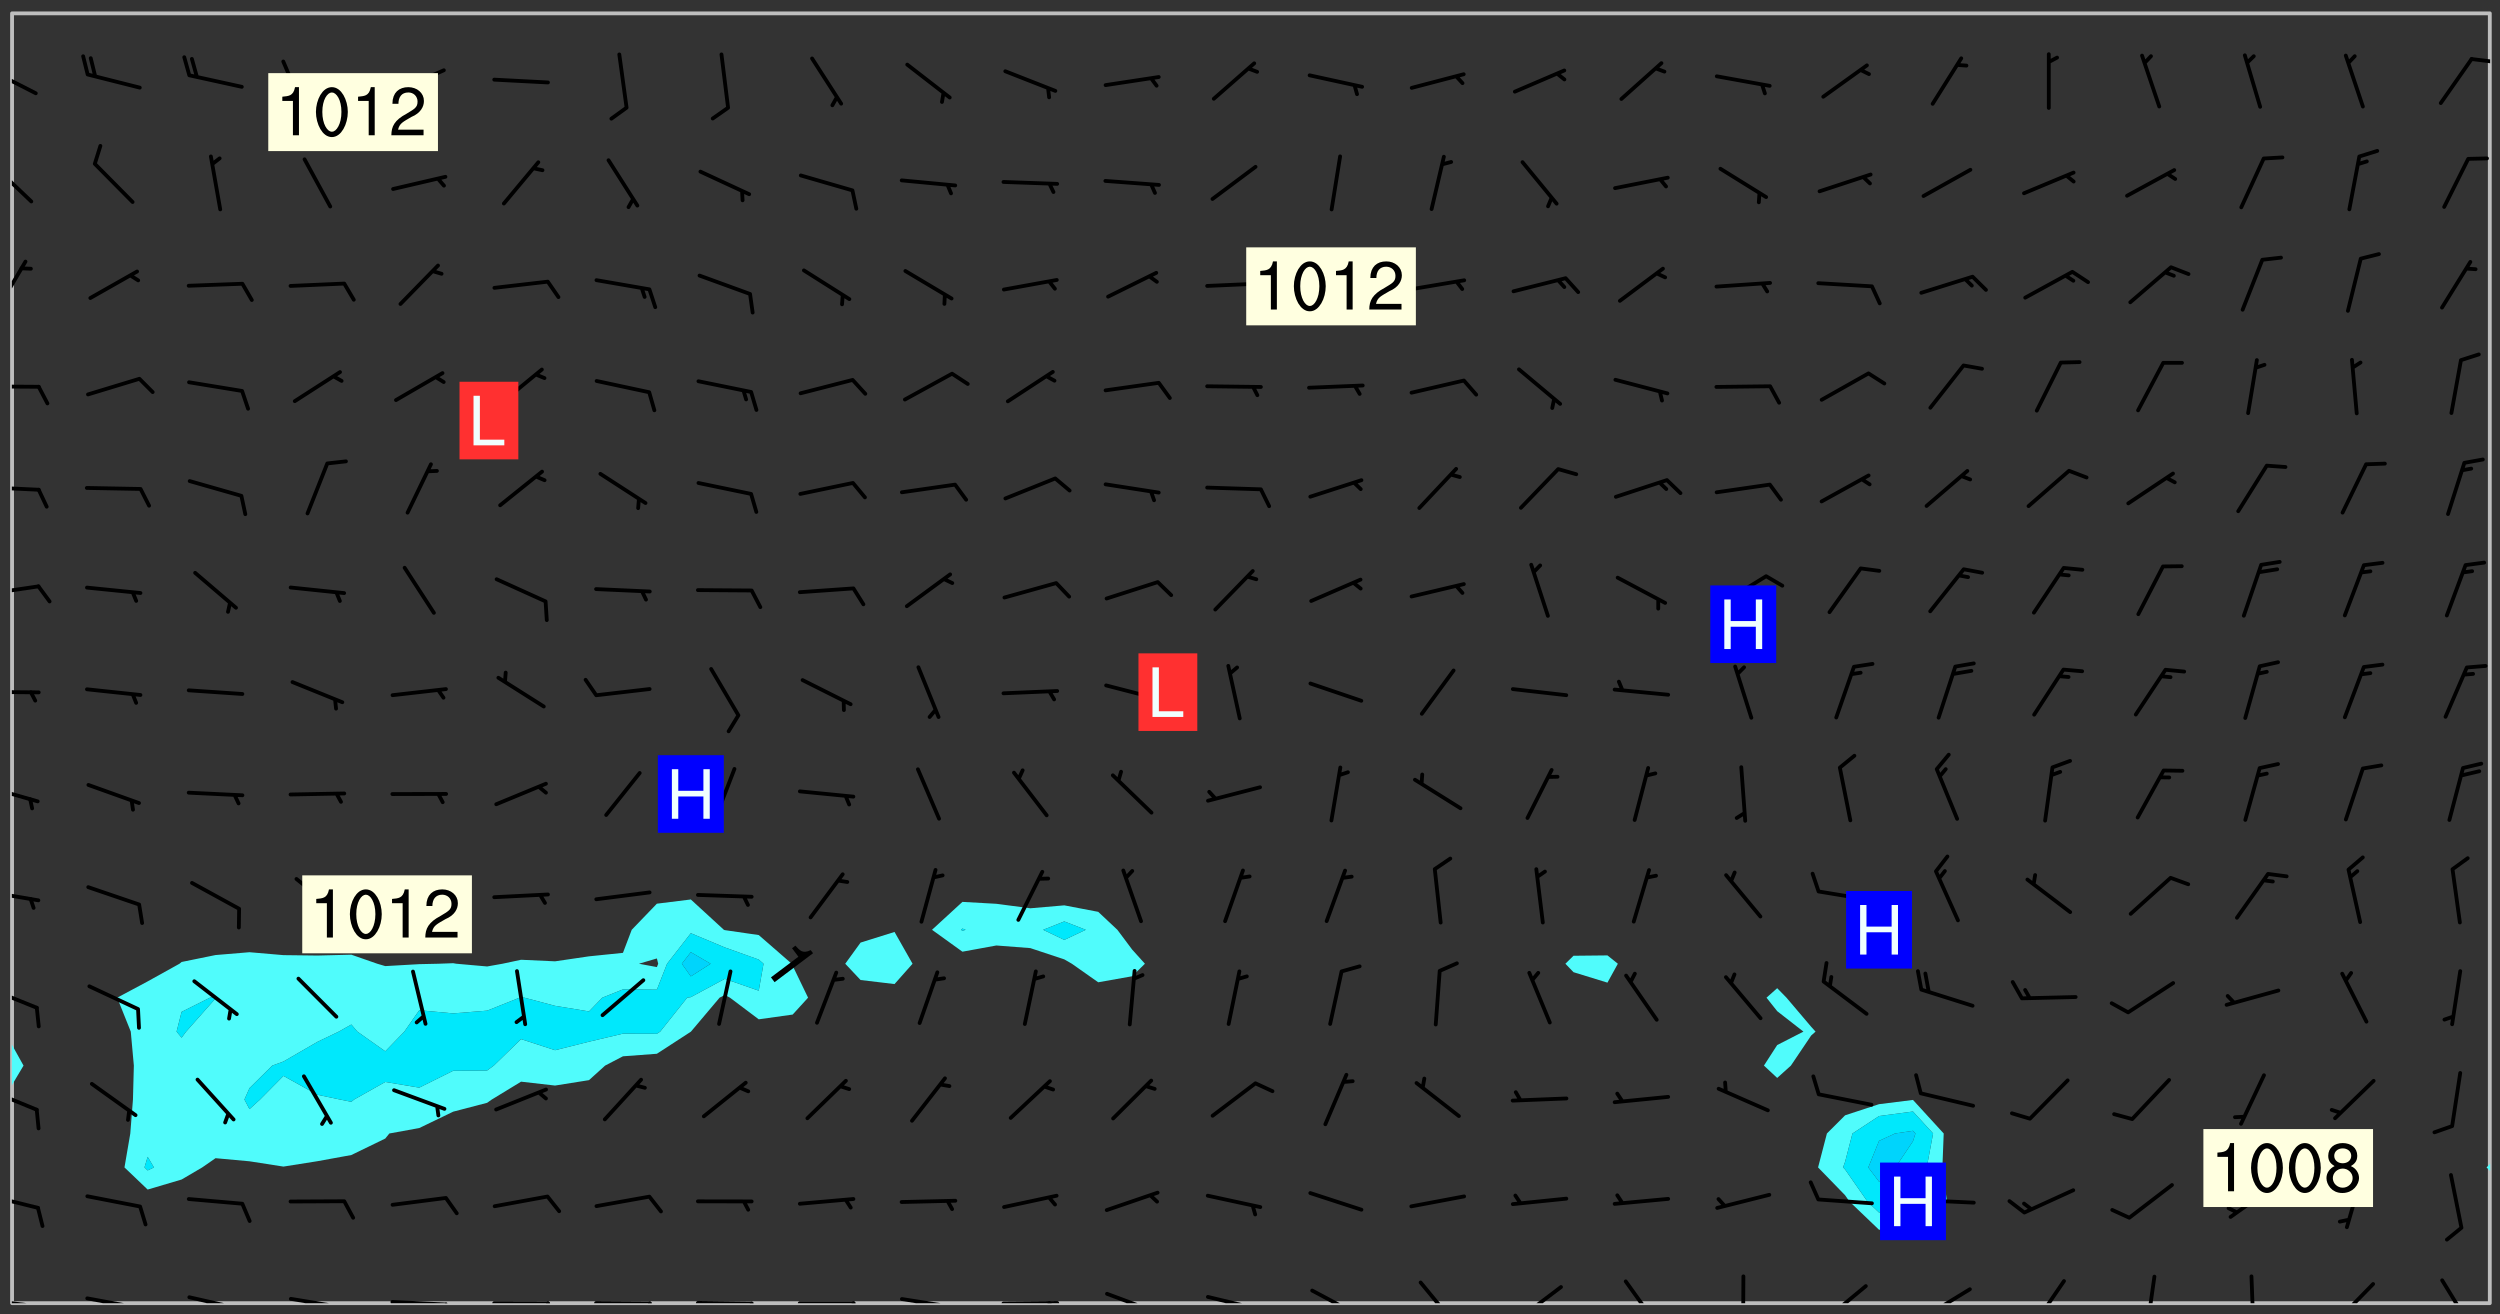 <svg xmlns="http://www.w3.org/2000/svg" role="img" xmlns:xlink="http://www.w3.org/1999/xlink" viewBox="142.45 309.95 326.84 171.84"><rect x="142.45" y="309.95" width="326.84" height="171.84" fill="#333333" stroke="none"/><defs><clipPath id="clip2"><path d="M 144 451 L 145 451 L 145 480.328 L 144 480.328 Z M 144 451"/></clipPath><clipPath id="clip3"><path d="M 144 311.672 L 145 311.672 L 145 447 L 144 447 Z M 144 311.672"/></clipPath><clipPath id="clip4"><path d="M 144 311.672 L 468 311.672 L 468 480.328 L 144 480.328 Z M 144 311.672"/></clipPath><clipPath id="clip5"><path d="M 467 463 L 468 463 L 468 480.328 L 467 480.328 Z M 467 463"/></clipPath><clipPath id="clip6"><path d="M 467 311.672 L 468 311.672 L 468 463 L 467 463 Z M 467 311.672"/></clipPath><clipPath id="clip7"><path d="M 144 479 L 148 479 L 148 480.328 L 144 480.328 Z M 144 479"/></clipPath><clipPath id="clip8"><path d="M 147 480 L 149 480 L 149 480.328 L 147 480.328 Z M 147 480"/></clipPath><clipPath id="clip9"><path d="M 153 479 L 162 479 L 162 480.328 L 153 480.328 Z M 153 479"/></clipPath><clipPath id="clip10"><path d="M 160 480 L 162 480 L 162 480.328 L 160 480.328 Z M 160 480"/></clipPath><clipPath id="clip11"><path d="M 166 479 L 175 479 L 175 480.328 L 166 480.328 Z M 166 479"/></clipPath><clipPath id="clip12"><path d="M 173 480 L 175 480 L 175 480.328 L 173 480.328 Z M 173 480"/></clipPath><clipPath id="clip13"><path d="M 180 479 L 188 479 L 188 480.328 L 180 480.328 Z M 180 479"/></clipPath><clipPath id="clip14"><path d="M 187 480 L 189 480 L 189 480.328 L 187 480.328 Z M 187 480"/></clipPath><clipPath id="clip15"><path d="M 193 479 L 202 479 L 202 480.328 L 193 480.328 Z M 193 479"/></clipPath><clipPath id="clip16"><path d="M 200 480 L 203 480 L 203 480.328 L 200 480.328 Z M 200 480"/></clipPath><clipPath id="clip17"><path d="M 206 480 L 215 480 L 215 480.328 L 206 480.328 Z M 206 480"/></clipPath><clipPath id="clip18"><path d="M 213 480 L 216 480 L 216 480.328 L 213 480.328 Z M 213 480"/></clipPath><clipPath id="clip19"><path d="M 220 480 L 228 480 L 228 480.328 L 220 480.328 Z M 220 480"/></clipPath><clipPath id="clip20"><path d="M 227 480 L 229 480 L 229 480.328 L 227 480.328 Z M 227 480"/></clipPath><clipPath id="clip21"><path d="M 233 480 L 241 480 L 241 480.328 L 233 480.328 Z M 233 480"/></clipPath><clipPath id="clip22"><path d="M 240 480 L 243 480 L 243 480.328 L 240 480.328 Z M 240 480"/></clipPath><clipPath id="clip23"><path d="M 246 480 L 255 480 L 255 480.328 L 246 480.328 Z M 246 480"/></clipPath><clipPath id="clip24"><path d="M 253 480 L 256 480 L 256 480.328 L 253 480.328 Z M 253 480"/></clipPath><clipPath id="clip25"><path d="M 260 479 L 268 479 L 268 480.328 L 260 480.328 Z M 260 479"/></clipPath><clipPath id="clip26"><path d="M 266 480 L 267 480 L 267 480.328 L 266 480.328 Z M 266 480"/></clipPath><clipPath id="clip27"><path d="M 273 480 L 281 480 L 281 480.328 L 273 480.328 Z M 273 480"/></clipPath><clipPath id="clip28"><path d="M 279 480 L 281 480 L 281 480.328 L 279 480.328 Z M 279 480"/></clipPath><clipPath id="clip29"><path d="M 286 478 L 295 478 L 295 480.328 L 286 480.328 Z M 286 478"/></clipPath><clipPath id="clip30"><path d="M 292 480 L 294 480 L 294 480.328 L 292 480.328 Z M 292 480"/></clipPath><clipPath id="clip31"><path d="M 300 479 L 308 479 L 308 480.328 L 300 480.328 Z M 300 479"/></clipPath><clipPath id="clip32"><path d="M 305 480 L 307 480 L 307 480.328 L 305 480.328 Z M 305 480"/></clipPath><clipPath id="clip33"><path d="M 313 478 L 321 478 L 321 480.328 L 313 480.328 Z M 313 478"/></clipPath><clipPath id="clip34"><path d="M 327 477 L 333 477 L 333 480.328 L 327 480.328 Z M 327 477"/></clipPath><clipPath id="clip35"><path d="M 340 477 L 347 477 L 347 480.328 L 340 480.328 Z M 340 477"/></clipPath><clipPath id="clip36"><path d="M 354 477 L 360 477 L 360 480.328 L 354 480.328 Z M 354 477"/></clipPath><clipPath id="clip37"><path d="M 370 476 L 371 476 L 371 480.328 L 370 480.328 Z M 370 476"/></clipPath><clipPath id="clip38"><path d="M 380 477 L 387 477 L 387 480.328 L 380 480.328 Z M 380 477"/></clipPath><clipPath id="clip39"><path d="M 393 478 L 401 478 L 401 480.328 L 393 480.328 Z M 393 478"/></clipPath><clipPath id="clip40"><path d="M 391 480 L 395 480 L 395 480.328 L 391 480.328 Z M 391 480"/></clipPath><clipPath id="clip41"><path d="M 393 480 L 396 480 L 396 480.328 L 393 480.328 Z M 393 480"/></clipPath><clipPath id="clip42"><path d="M 408 477 L 413 477 L 413 480.328 L 408 480.328 Z M 408 477"/></clipPath><clipPath id="clip43"><path d="M 422 476 L 425 476 L 425 480.328 L 422 480.328 Z M 422 476"/></clipPath><clipPath id="clip44"><path d="M 436 476 L 438 476 L 438 480.328 L 436 480.328 Z M 436 476"/></clipPath><clipPath id="clip45"><path d="M 447 477 L 453 477 L 453 480.328 L 447 480.328 Z M 447 477"/></clipPath><clipPath id="clip46"><path d="M 461 477 L 466 477 L 466 480.328 L 461 480.328 Z M 461 477"/></clipPath><clipPath id="clip47"><path d="M 144 465 L 148 465 L 148 469 L 144 469 Z M 144 465"/></clipPath><clipPath id="clip48"><path d="M 144 452 L 148 452 L 148 456 L 144 456 Z M 144 452"/></clipPath><clipPath id="clip49"><path d="M 144 438 L 148 438 L 148 442 L 144 442 Z M 144 438"/></clipPath><clipPath id="clip50"><path d="M 144 426 L 148 426 L 148 428 L 144 428 Z M 144 426"/></clipPath><clipPath id="clip51"><path d="M 144 412 L 148 412 L 148 415 L 144 415 Z M 144 412"/></clipPath><clipPath id="clip52"><path d="M 144 400 L 148 400 L 148 401 L 144 401 Z M 144 400"/></clipPath><clipPath id="clip53"><path d="M 144 386 L 148 386 L 148 388 L 144 388 Z M 144 386"/></clipPath><clipPath id="clip54"><path d="M 144 373 L 148 373 L 148 375 L 144 375 Z M 144 373"/></clipPath><clipPath id="clip55"><path d="M 144 360 L 148 360 L 148 361 L 144 361 Z M 144 360"/></clipPath><clipPath id="clip56"><path d="M 144 343 L 147 343 L 147 351 L 144 351 Z M 144 343"/></clipPath><clipPath id="clip57"><path d="M 144 331 L 147 331 L 147 337 L 144 337 Z M 144 331"/></clipPath><clipPath id="clip58"><path d="M 144 318 L 148 318 L 148 323 L 144 323 Z M 144 318"/></clipPath><clipPath id="clip59"><path d="M 465 317 L 468 317 L 468 319 L 465 319 Z M 465 317"/></clipPath><g id="surface1280" clip-path="url(#clip1)"><path fill="#fff" fill-opacity="0" fill-rule="evenodd" d="M 0 0 L 1000 0 L 1000 1000 L 0 1000 Z M 0 0"/><path fill="#d3d3d3" fill-opacity="0" fill-rule="evenodd" d="M162.152 355.867L161.918 356.16 161.977 356.395 162.094 356.566 162.27 356.801 162.562 357.148 162.676 357.207 162.793 357.035 162.852 356.801 163.027 356.625 163.492 356.449 164.191 356.449 164.426 356.742 164.715 357.559 164.773 357.734 164.949 357.965 165.301 358.199 166 358.898 166.172 359.074 166.406 359.422 166.641 359.832 166.93 360.414 167.34 360.879 167.57 361.113 167.805 361.289 167.922 361.52 168.098 361.812 168.27 362.977 168.27 363.211 168.328 363.5 168.387 363.617 168.504 363.734 168.852 364.145 168.969 364.316 169.145 364.492 169.32 364.727 169.438 364.898 169.609 365.25 169.668 365.484 169.902 365.891 170.137 365.832 169.961 366.008 169.902 366.938 169.32 366.938 169.086 366.824 168.738 366.938 168.621 367.055 168.562 367.348 168.504 367.523 168.387 367.695 167.922 367.988 167.863 368.223 167.805 368.336 167.805 368.98 167.863 369.152 167.863 369.562 167.922 369.621 167.922 370.027 167.98 370.434 168.098 370.609 168.156 370.668 168.387 371.309 168.328 371.602 168.328 372.301 168.27 372.883 168.27 373.117 168.211 373.348 168.156 373.699 168.156 375.621 168.211 375.738 168.637 375.738 168.27 375.855 168.246 376.207 169.137 377.375 170.879 377.914 172.219 378.273 172.219 378.812 172.309 379.621 172.844 380.336 174.363 380.605 175.254 380.52 175.344 381.684 175.879 381.863 177.039 381.684 179.094 380.699 180.254 380.336 182.133 380.16 183.828 379.98 183.648 380.699 182.133 380.785 180.883 380.875 180.078 381.145 179.004 381.953 179.273 382.672 179.809 383.57 179.629 384.195 179.363 385.004 179.629 386.082 180.254 386.98 181.059 387.16 182.309 386.98 182.043 387.703 182.141 388.207 182.195 388.5 182.195 388.672 182.254 388.965 182.254 389.371 182.43 389.488 182.781 389.605 183.188 389.605 183.48 389.43 183.594 389.312 183.652 389.195 183.77 388.965 183.828 388.789 184.18 388.324 184.41 388.148 184.586 388.09 184.762 388.148 184.82 388.324 184.938 389.312 184.992 389.781 185.051 389.953 185.168 390.188 185.344 390.246 186.16 390.305 186.449 390.305 186.566 390.539 186.625 390.945 186.684 391.297 186.684 392.402 186.801 392.695 186.918 393.043 187.207 393.742 187.383 394.094 187.965 394.848 188.316 395.023 188.488 395.082 188.957 395.316 189.598 395.781 189.945 396.016 190.238 396.191 190.531 396.246 190.762 396.309 191.578 396.656 191.871 396.832 191.984 397.004 192.336 397.355 192.453 397.531 192.977 398.172 192.977 398.461 193.035 398.812 193.035 399.16 193.094 399.512 193.152 399.801 193.27 399.859 193.441 399.918 193.617 399.918 194.199 400.152 194.375 400.27 194.551 400.559 194.727 400.793 194.84 401.027 195.133 401.258 195.25 401.375 195.25 401.785 195.309 401.84 195.598 402.074 195.832 402.191 195.891 402.309 196.008 402.48 196.066 402.598 196.297 402.832 196.355 403.008 196.59 403.066 196.707 403.125 196.59 403.238 196.531 403.355 196.531 403.473 196.414 403.766 196.297 404.055 196.297 404.637 196.473 404.754 196.59 404.812 196.648 404.93 196.766 405.047 196.879 405.105 197.055 405.453 197.113 405.805 197.172 406.211 197.172 406.387 197.113 406.562 196.996 407.262 196.996 407.434 197.113 407.609 197.406 407.902 197.812 407.902 197.988 408.02 198.105 408.191 198.223 408.484 198.223 408.719 197.695 408.719 197.465 408.484 197.23 408.484 197.055 408.543 196.996 409.242 197.055 409.59 197.172 409.766 197.348 410.176 197.465 410.406 197.754 410.875 197.93 410.93 198.453 410.93 198.688 410.988 199.445 411.629 199.504 411.922 199.504 412.156 199.562 412.215 199.793 412.562 199.793 412.914 199.676 413.086 199.676 413.379 199.969 413.668 200.262 413.844 200.434 413.902 200.727 414.078 201.02 414.195 201.602 414.602 201.891 414.836 202.184 415.012 202.402 415.172 202.418 415.184 202.648 415.359 203.289 415.883 203.465 416.117 203.582 416.293 203.758 416.469 203.871 416.641 203.871 417.281 203.988 417.457 204.457 417.574 205.039 417.691 205.273 417.75 205.504 417.863 205.797 417.98 205.91 418.039 206.496 418.391 206.785 418.562 206.961 418.625 207.137 418.68 207.312 418.738 208.012 419.09 208.301 419.266 208.535 419.32 208.824 419.496 209.059 419.613 209.699 420.02 209.992 420.137 210.164 420.195 210.398 420.254 210.809 420.312 211.039 420.371 211.273 420.488 211.332 420.66 210.922 420.836 211.391 420.895 211.449 421.188 211.562 421.422 211.738 421.477 211.973 421.535 212.148 421.594 212.555 421.711 213.195 421.945 213.312 422.117 213.371 422.352 213.371 422.527 213.312 422.645 213.254 423.051 213.488 423.285 213.605 423.344 213.953 423.461 214.594 423.691 214.77 423.809 215.059 423.926 215.234 424.102 215.469 424.566 216.051 425.672 216.227 425.848 216.574 426.023 216.75 426.141 217.102 426.258 218.148 426.781 218.383 426.84 218.848 426.953 219.141 427.012 219.605 427.188 220.363 427.77 220.598 428.004 220.945 428.469 221.121 428.645 221.41 428.879 222.227 429.578 222.52 429.754 222.809 430.043 223.102 430.219 223.395 430.508 224.09 431.148 224.266 431.324 224.559 431.559 224.848 431.793 225.316 432.082 225.957 432.664 226.305 432.898 226.539 433.191 226.887 433.539 227.238 434.004 228.172 434.996 228.52 435.402 228.637 435.578 228.871 435.637 228.984 435.754 229.629 435.93 229.859 436.043 230.094 436.102 230.387 436.277 230.617 436.395 231.551 437.094 231.957 437.5 232.191 437.676 232.598 437.852 232.832 437.969 233.648 438.316 233.996 438.551 234.23 438.668 234.523 438.957 234.754 439.074 235.512 439.426 235.863 439.598 236.094 439.656 236.387 439.773 236.621 439.832 237.492 440.008 238.309 440.008 238.777 440.238 238.949 440.297 239.824 440.996 240.289 441.113 240.582 441.172 240.758 441.23 240.988 441.289 241.457 441.348 241.805 441.406 242.156 441.465 242.562 441.523 242.855 441.523 243.027 441.582 243.027 441.812 243.203 441.988 243.496 441.988 243.844 442.047 244.195 442.105 244.895 442.223 245.535 442.223 246 441.988 246.293 441.812 246.465 441.695 246.875 441.523 247.164 441.348 248.098 440.883 248.566 440.59 249.09 440.297 249.555 440.125 250.02 439.949 251.07 439.484 251.359 439.367 251.77 439.25 252.059 439.133 252.586 438.957 254.102 438.258 254.684 437.91 254.973 437.852 255.266 437.793 255.613 437.676 256.488 437.445 256.84 437.328 256.953 437.328 257.188 437.27 258.062 437.035 258.297 436.977 259.109 436.977 259.461 436.918 260.277 436.801 260.449 436.742 260.801 436.688 261.094 436.629 261.324 436.57 262.141 436.395 262.316 436.336 262.664 436.336 262.898 436.277 263.363 436.16 264.121 435.988 264.355 435.93 264.703 435.93 265.113 435.812 265.402 435.754 266.688 435.695 266.977 435.695 267.387 435.637 267.617 435.578 267.793 435.578 268.668 435.461 269.074 435.461 269.484 435.344 269.832 435.344 270.184 435.23 271.055 435.172 272.805 435.172 273.852 435.461 274.262 435.578 274.551 435.695 274.902 435.812 275.191 435.93 276.242 436.102 276.531 436.16 276.824 436.16 277.117 436.219 277.289 436.277 277.699 436.336 277.871 436.395 277.988 436.453 278.105 436.453 278.223 436.512 278.574 436.57 278.688 436.57 279.098 436.637 281.02 437.031 282.945 437.426 284.465 437.875 286.16 438.594 288.305 439.398 289.91 438.68 291.34 437.875 292.5 436.797 293.75 436.348 296.785 435.629 298.66 435.27 300.805 433.922 303.039 432.668 305.539 431.41 307.234 430.961 309.02 430.781 310.18 430.512 310.805 431.051 312.145 430.781 312.859 429.793 313.844 428.449 314.289 428.27 315.094 427.91 316.969 427.371 318.754 426.922 320.004 426.652 321.164 426.562 322.863 426.473 324.824 426.203 326.074 426.113 326.613 426.113 327.238 426.023 328.129 426.023 330.273 425.844 332.684 425.664 335.273 425.574 336.969 425.754 338.578 425.844 340.008 426.203 341.168 426.922 343.043 427.91 344.203 429.438 344.469 430.152 345.098 430.242 345.453 431.141 345.988 431.68 346.523 433.207 347.598 433.566 348.133 433.566 347.328 434.102 347.418 435.809 348.133 438.504 349.023 439.309 349.918 440.297 350.633 441.555 352.418 442.094 353.938 441.914 354.293 443.258 355.902 442.453 356.883 441.914 357.152 442.184 357.469 441.969 357.688 441.824 358.488 442.273 358.938 441.914 359.293 441.914 359.828 441.645 360.367 440.926 360.902 440.656 361.527 439.668 362.688 440.117 363.527 440.488 364.922 441.105 366.617 440.926 368.223 440.926 370.008 441.016 370.188 439.309 370.723 437.965 371.527 438.234 372.02 439.082 372.422 439.488 372.332 440.027 372.332 440.387 373.047 440.836 373.758 440.566 375.188 440.566 375.547 441.555 375.992 442.812 376.707 444.156 377.957 444.785 379.652 445.414 380.367 445.234 380.547 444.695 381.527 444.605 381.977 444.965 382.062 446.223 381.797 446.852 381.262 447.031 381.262 447.57 381.977 448.555 382.242 449.094 383.227 450.082 384.027 451.16 383.762 451.52 383.672 452.418 383.047 454.75 382.691 456.816 382.602 458.609 382.422 459.328 382.332 459.867 382.332 461.305 381.352 463.188 380.992 464.895 380.457 465.793 379.652 466.961 379.387 467.5 381.441 468.754 381.527 469.113 381.172 469.652 381.082 469.473 381.082 470.281 381.172 471.719 380.727 472.434 379.652 472.527 379.387 473.242 379.922 474.141 380.727 474.859 381.887 475.668 383.227 475.938 383.672 476.297 383.316 476.746 381.527 476.656 380.277 476.207 379.562 475.488 378.938 475.398 378.762 478.988 378.574 480.297 467.934 480.297 467.934 311.703 412.664 311.703 412.664 360.785 413.426 360.91 416.715 361.453 418.738 364.289 418.738 367.043 421.09 367.375 423.438 367.707 427.488 367.707 426.109 371.867 424.086 372.574 422.062 373.277 421.52 373.621 418.926 375.238 418.738 375.355 416.715 373.277 415.984 370.535 413.312 368.457 411.938 364.957 411.871 364.875 409.914 362.203 412.664 360.785 412.664 311.703 294.422 311.703 294.422 403.117 294.539 403.148 294.672 403.16 294.746 403.234 294.852 403.281 294.941 403.34 295.027 403.398 295.117 403.457 295.414 403.754 295.473 403.844 295.504 403.961 295.531 404.078 295.547 404.215 295.516 404.332 295.457 404.422 295.398 404.508 295.355 404.613 295.309 404.715 295.281 404.836 295.281 404.98 295.457 405.25 295.605 405.398 295.68 405.484 295.754 405.559 295.797 405.664 295.859 405.754 295.918 405.84 295.961 405.945 296.02 406.035 296.066 406.137 296.109 406.242 296.168 406.328 296.285 406.508 296.359 406.582 296.422 406.668 296.48 406.758 296.523 406.863 296.582 406.953 296.641 407.039 296.703 407.129 296.762 407.219 296.805 407.32 296.922 407.5 296.996 407.574 297.055 407.66 297.129 407.734 297.219 407.793 297.324 407.84 297.473 407.84 297.605 407.824 297.738 407.84 297.84 407.793 297.914 407.719 297.961 407.617 297.945 407.484 297.945 407.336 297.898 407.23 297.871 407.113 297.824 407.012 297.797 406.891 297.754 406.789 297.691 406.699 297.648 406.598 297.605 406.492 297.574 406.375 297.559 406.242 297.547 406.105 297.633 406.047 297.691 405.961 297.812 405.93 297.855 406.035 297.871 406.168 297.871 406.285 297.93 406.387 297.988 406.477 298.078 406.535 298.227 406.684 298.285 406.773 298.328 406.879 298.316 406.98 298.402 407.039 298.508 407.086 298.594 407.145 298.684 407.203 298.758 407.277 298.641 407.305 298.535 407.352 298.449 407.41 298.375 407.484 298.316 407.574 298.254 407.66 298.227 407.781 298.18 407.883 298.137 407.988 298.105 408.105 298.094 408.238 298.078 408.371 298.078 408.52 298.105 408.637 298.152 408.742 298.195 408.844 298.254 408.934 298.328 409.008 298.418 409.066 298.492 409.141 298.582 409.199 298.641 409.289 298.684 409.395 298.73 409.496 298.848 409.527 298.98 409.543 299.129 409.543 299.246 409.512 299.352 409.555 299.395 409.66 299.441 409.762 299.469 409.883 299.5 410 299.527 410.117 299.559 410.238 299.586 410.355 299.691 410.398 299.793 410.445 299.926 410.43 300.074 410.578 300.137 410.664 300.211 410.738 300.281 410.812 300.371 410.875 300.477 410.918 300.578 410.961 300.695 410.992 300.832 411.008 300.949 410.977 301.023 410.902 301.051 410.785 301.039 410.652 301.008 410.531 300.98 410.414 301.023 410.309 301.141 410.309 301.23 410.371 301.348 410.398 301.496 410.398 301.629 410.414 301.777 410.414 301.91 410.43 302.043 410.414 302.191 410.414 302.324 410.398 302.457 410.387 302.594 410.398 302.711 410.371 302.844 410.355 303.035 410.297 302.977 410.473 302.961 410.605 302.934 410.727 302.918 410.859 302.859 410.945 302.727 410.961 302.621 411.008 302.516 411.051 302.398 411.082 302.281 411.109 302.016 411.141 301.867 411.141 301.734 411.156 301.66 411.23 301.719 411.316 301.867 411.465 301.984 411.645 302.059 411.715 302.148 411.777 302.238 411.836 302.324 411.895 302.414 411.953 302.516 411.996 302.621 412.059 302.727 412.102 302.812 412.16 302.918 412.207 303.02 412.25 303.199 412.367 303.258 412.457 303.215 412.559 303.168 412.664 303.184 412.797 303.406 413.02 303.465 413.109 303.508 413.211 303.539 413.332 303.582 413.434 303.598 413.566 303.629 413.684 303.641 413.82 303.672 413.938 303.82 414.086 303.922 414.129 304.027 414.172 304.145 414.203 304.277 414.219 304.414 414.234 304.531 414.234 304.648 414.203 304.738 414.145 304.781 414.039 304.828 413.938 304.871 413.832 304.902 413.715 304.914 413.582 304.914 413.434 304.902 413.301 304.887 413.168 304.855 413.051 304.812 412.945 304.766 412.84 304.723 412.738 304.68 412.633 304.664 412.5 304.68 412.367 304.707 412.25 304.738 412.133 304.766 412.012 304.812 411.91 304.902 411.852 304.988 411.789 305.062 411.715 305.152 411.656 305.375 411.434 305.434 411.348 305.508 411.273 305.625 411.094 305.684 411.008 305.684 410.859 305.609 410.785 305.508 410.738 305.402 410.695 305.301 410.652 305.242 410.562 305.195 410.457 305.168 410.34 305.258 410.281 305.375 410.25 305.477 410.207 305.656 410.09 305.805 409.941 305.816 409.809 305.805 409.703 305.715 409.645 305.582 409.66 305.434 409.66 305.301 409.676 305.168 409.66 305.047 409.629 304.961 409.57 304.887 409.496 304.828 409.406 304.766 409.32 304.648 409.141 304.59 409.055 304.621 408.934 304.707 408.875 304.828 408.844 304.887 408.758 304.887 408.637 304.855 408.52 304.797 408.43 304.738 408.344 304.691 408.238 304.664 408.121 304.648 407.988 304.707 407.898 304.781 407.824 304.871 407.766 304.988 407.586 305.062 407.512 305.121 407.426 305.27 407.277 305.391 407.246 305.523 407.23 305.656 407.246 305.73 407.32 305.773 407.426 305.789 407.559 305.758 407.676 305.641 407.707 305.508 407.719 305.359 407.867 305.316 407.973 305.27 408.074 305.242 408.195 305.211 408.312 305.211 408.461 305.242 408.578 305.285 408.684 305.344 408.773 305.418 408.844 305.492 408.918 305.609 408.949 305.73 408.977 305.848 408.949 305.98 408.934 306.098 408.934 306.188 408.992 306.262 409.066 306.309 409.172 306.367 409.258 306.469 409.305 306.602 409.32 306.707 409.363 306.793 409.422 306.781 409.527 306.707 409.602 306.527 409.719 306.469 409.809 306.379 409.867 306.309 409.941 306.234 410.016 306.172 410.105 306.145 410.223 306.129 410.355 306.145 410.488 306.129 410.621 306.129 410.77 306.145 410.902 306.172 411.02 306.203 411.141 306.277 411.215 306.367 411.273 306.453 411.332 306.543 411.391 306.66 411.422 306.66 411.508 306.559 411.555 306.469 411.613 306.203 411.645 306.086 411.672 305.938 411.672 305.832 411.715 305.73 411.762 305.672 411.852 305.609 412.086 305.598 412.219 305.566 412.34 305.551 412.473 305.551 412.766 305.539 412.898 305.551 413.035 305.566 413.168 305.699 413.184 305.832 413.195 305.953 413.227 306.039 413.285 306.113 413.359 306.16 413.465 306.203 413.566 306.219 413.699 306.219 414.145 306.203 414.277 306.203 414.723 306.234 414.988 306.262 415.105 306.277 415.238 306.309 415.355 306.395 415.566 306.426 415.832 306.426 415.98 306.395 416.098 306.367 416.215 306.336 416.336 306.309 416.453 306.277 416.57 306.246 416.691 306.234 416.824 306.219 416.957 306.309 417.016 306.426 416.984 306.527 417 306.574 417.105 306.543 417.371 306.543 417.812 306.5 417.918 306.453 418.023 306.41 418.125 306.367 418.23 306.309 418.316 306.277 418.438 306.234 418.555 306.203 418.672 306.188 418.805 306.203 418.938 306.262 419.027 306.367 419.074 306.453 419.133 306.512 419.219 306.5 419.355 306.469 419.473 306.426 419.574 306.426 420.02 306.41 420.152 306.41 420.301 306.379 420.418 306.336 420.523 306.309 420.641 306.262 420.746 306.219 420.848 306.188 420.969 306.16 421.086 306.129 421.219 306.098 421.336 306.07 421.453 306.027 421.559 305.996 421.676 305.965 421.797 305.953 421.93 305.938 422.062 305.938 422.359 305.965 422.477 305.965 422.625 306.012 423.023 306.039 423.141 306.098 423.23 306.219 423.262 306.367 423.262 306.5 423.246 306.559 423.336 306.559 423.453 306.5 423.543 306.41 423.602 306.309 423.645 306.203 423.691 306.113 423.75 306.027 423.809 305.891 423.824 305.773 423.793 305.641 423.777 305.539 423.824 305.477 423.91 305.465 424.047 305.449 424.18 305.418 424.297 305.391 424.414 305.375 424.547 305.344 424.668 305.344 424.965 305.359 425.098 305.391 425.215 305.391 425.363 305.402 425.496 305.402 425.645 305.375 425.762 305.328 425.863 305.301 425.984 305.27 426.102 305.211 426.191 305.137 426.266 305.035 426.309 304.93 426.355 304.812 426.383 304.691 426.414 304.59 426.367 304.648 426.281 304.754 426.234 304.781 426.117 304.812 426 304.84 425.879 304.871 425.762 304.871 425.613 304.887 425.48 304.855 425.363 304.812 425.258 304.707 425.273 304.633 425.348 304.531 425.391 304.441 425.453 304.367 425.527 304.324 425.629 304.309 425.762 304.277 425.879 304.25 426 304.219 426.117 304.191 426.234 304.16 426.355 304.133 426.473 304.102 426.59 304.059 426.695 303.969 426.754 303.879 426.754 303.762 426.723 303.73 426.637 303.746 426.5 303.715 426.383 303.715 426.234 303.703 426.102 303.703 425.953 303.641 425.719 303.613 425.598 303.57 425.496 303.523 425.391 303.465 425.305 303.406 425.215 303.363 425.109 303.301 425.023 303.152 424.875 303.082 424.801 302.977 424.754 302.871 424.711 302.77 424.668 302.473 424.371 302.383 424.297 302.297 424.238 302.191 424.195 302.102 424.133 302.016 424.074 301.91 424.031 301.82 423.973 301.734 423.91 301.66 423.84 301.555 423.793 301.469 423.734 301.363 423.691 301.273 423.629 301.172 423.586 301.066 423.543 300.98 423.484 300.875 423.438 300.77 423.395 300.668 423.348 300.578 423.289 300.477 423.246 300.371 423.203 300.281 423.141 300.164 423.113 300.031 423.098 299.898 423.113 299.75 423.113 299.617 423.129 299.5 423.098 299.41 423.039 299.336 422.965 299.246 422.906 299.145 422.859 298.996 422.859 298.875 422.832 298.773 422.789 298.699 422.715 298.582 422.535 298.492 422.477 298.391 422.434 298.301 422.371 298.195 422.328 298.105 422.27 298.02 422.211 297.914 422.164 297.855 422.078 297.797 421.988 297.754 421.883 297.707 421.781 297.633 421.707 297.547 421.648 297.473 421.574 297.383 421.516 297.16 421.293 297.117 421.188 297.086 420.922 297.191 420.879 297.336 420.879 297.441 420.922 297.516 420.996 297.605 421.055 297.691 421.113 297.797 421.16 297.887 421.219 298.035 421.367 298.105 421.441 298.254 421.59 298.316 421.676 298.391 421.75 298.477 421.809 298.551 421.883 298.641 421.945 298.73 422.004 298.816 422.062 299.086 422.238 299.188 422.285 299.293 422.328 299.395 422.371 299.441 422.297 299.5 422.211 299.574 422.137 299.645 422.062 299.75 422.105 299.824 422.18 299.883 422.27 299.926 422.371 299.973 422.477 300.016 422.582 300.137 422.609 300.254 422.582 300.328 422.492 300.371 422.387 300.43 422.297 300.504 422.223 300.609 422.18 300.727 422.152 300.859 422.164 300.949 422.223 301.098 422.371 301.156 422.461 301.199 422.566 301.246 422.668 301.289 422.773 301.332 422.875 301.438 422.922 301.543 422.965 301.676 422.98 301.762 422.922 301.82 422.832 301.895 422.758 302 422.715 302.117 422.742 302.223 422.789 302.324 422.832 302.43 422.875 302.531 422.922 302.711 423.039 302.711 423.156 302.695 423.289 302.711 423.422 302.727 423.559 302.785 423.645 302.887 423.691 303.008 423.719 303.125 423.75 303.273 423.75 303.391 423.719 303.449 423.629 303.629 423.512 303.688 423.422 303.762 423.348 303.82 423.262 303.938 423.082 304.117 422.965 304.234 422.996 304.324 423.055 304.367 423.129 304.352 423.262 304.352 423.379 304.441 423.438 304.59 423.438 304.723 423.422 304.855 423.41 305.121 423.379 305.227 423.336 305.344 423.305 305.465 423.277 305.539 423.203 305.609 423.129 305.672 423.039 305.656 422.934 305.609 422.832 305.508 422.789 305.402 422.773 305.285 422.801 305.02 422.832 304.871 422.832 304.797 422.758 304.707 422.699 304.59 422.668 304.473 422.641 304.34 422.625 304.191 422.625 304.059 422.641 303.762 422.641 303.656 422.594 303.508 422.445 303.465 422.344 303.406 422.254 303.629 422.031 303.715 421.973 303.82 421.93 303.938 421.898 304.07 421.883 304.203 421.898 304.34 421.914 304.441 421.957 304.574 421.945 304.664 421.883 304.766 421.84 304.828 421.75 304.781 421.648 304.691 421.59 304.574 421.559 304.473 421.516 304.414 421.426 304.352 421.336 304.352 421.219 304.367 421.086 304.473 421.039 304.547 420.969 304.547 420.848 304.457 420.789 304.426 420.672 304.516 420.613 304.59 420.539 304.633 420.434 304.691 420.344 304.738 420.242 304.754 420.109 304.754 419.961 304.707 419.855 304.664 419.754 304.574 419.695 304.441 419.68 304.34 419.637 304.203 419.621 304.086 419.59 303.641 419.59 303.508 419.574 303.375 419.562 303.242 419.547 303.125 419.516 302.977 419.516 302.844 419.5 302.711 419.488 302.445 419.457 302.324 419.414 302.238 419.355 302.164 419.281 302.164 419.133 302.176 419 302.281 418.953 302.383 418.91 302.516 418.895 302.668 418.895 302.801 418.879 303.094 418.879 303.215 418.91 303.316 418.953 303.406 419.012 303.641 419.074 303.762 419.027 303.852 418.969 303.953 418.926 304.086 418.91 304.191 418.953 304.293 419 304.426 419.012 304.547 418.984 304.691 418.984 304.812 418.953 304.93 418.926 305.035 418.879 305.109 418.805 305.195 418.746 305.344 418.598 305.402 418.512 305.449 418.406 305.477 418.289 305.492 418.184 305.391 418.141 305.301 418.082 305.184 418.051 305.078 418.008 304.988 417.945 304.914 417.859 304.84 417.785 304.738 417.742 304.633 417.695 304.531 417.652 304.473 417.562 304.426 417.461 304.34 417.25 304.277 417.164 304.219 417.074 304.145 417 304.059 416.941 303.789 416.941 303.672 416.973 303.582 417.031 303.48 417.074 303.348 417.09 303.242 417.074 303.215 416.957 303.152 416.867 303.035 416.836 302.934 416.793 302.785 416.645 302.754 416.527 302.738 416.422 302.812 416.348 302.992 416.23 303.109 416.203 303.227 416.172 303.363 416.188 303.465 416.23 303.57 416.273 303.672 416.32 303.777 416.363 303.895 416.395 304.027 416.41 304.145 416.438 304.277 416.453 304.383 416.438 304.473 416.379 304.398 416.305 304.293 416.262 304.219 416.188 304.145 416.098 303.996 415.949 303.91 415.891 303.82 415.832 303.746 415.758 303.656 415.699 303.555 415.652 303.434 415.625 303.332 415.578 303.227 415.535 303.109 415.504 303.008 415.461 302.887 415.43 302.738 415.43 302.621 415.461 302.516 415.504 302.43 415.566 302.25 415.684 302.164 415.742 302.074 415.801 301.969 415.848 301.883 415.906 301.777 415.949 301.676 415.992 301.57 416.039 301.496 416.113 301.438 416.203 301.379 416.289 301.332 416.395 301.273 416.48 301.199 416.555 301.066 416.543 300.949 416.512 300.832 416.512 300.758 416.586 300.668 416.645 300.594 416.719 300.504 416.777 300.418 416.836 300.312 416.883 300.211 416.926 300.074 416.941 299.973 416.898 299.824 416.75 299.719 416.703 299.633 416.703 299.527 416.75 299.426 416.793 299.305 416.824 299.188 416.793 299.113 416.719 299.113 416.602 299.145 416.48 299.219 416.41 299.277 416.32 299.352 416.246 299.469 416.215 299.574 416.172 299.867 416.172 300 416.156 300.137 416.141 300.238 416.098 300.328 416.039 300.43 415.992 300.52 415.934 300.652 415.922 300.742 415.98 300.875 415.992 300.965 415.934 301.051 415.875 301.156 415.832 301.246 415.773 301.332 415.711 301.422 415.652 301.57 415.504 301.629 415.418 301.688 415.328 301.793 415.285 301.926 415.27 302.043 415.297 302.164 415.328 302.223 415.27 302.281 415.18 302.312 414.914 302.34 414.797 302.445 414.809 302.578 414.824 302.68 414.781 302.77 414.723 302.828 414.633 302.902 414.559 302.961 414.469 303.008 414.367 303.02 414.234 303.008 414.102 302.961 413.996 302.812 413.848 302.754 413.758 302.695 413.672 302.652 413.566 302.652 413.121 302.668 412.988 302.668 412.84 302.68 412.707 302.621 412.648 302.531 412.707 302.43 412.664 302.25 412.547 302.164 412.488 302.102 412.398 302.043 412.309 301.969 412.234 301.883 412.176 301.762 412.207 301.66 412.219 301.555 412.266 301.469 412.324 301.363 412.367 301.215 412.516 301.125 412.574 301.039 412.633 300.949 412.695 300.844 412.738 300.711 412.754 300.711 412.633 300.816 412.59 300.934 412.559 301.008 412.488 301.051 412.383 301.051 412.234 301.023 412.117 300.875 411.969 300.742 411.953 300.594 411.953 300.477 411.984 300.371 412.027 300.27 412.07 300.18 412.133 300.062 412.16 299.988 412.086 300 411.953 299.957 411.852 299.914 411.746 299.824 411.688 299.707 411.715 299.586 411.746 299.469 411.777 299.367 411.82 299.246 411.852 299.145 411.895 299.039 411.938 298.949 411.996 298.848 412.012 298.848 411.895 298.863 411.762 298.805 411.672 298.73 411.715 298.582 411.863 298.523 411.953 298.449 412.027 298.402 412.133 298.359 412.234 298.285 412.309 298.227 412.398 298.152 412.473 298.094 412.559 298.02 412.633 297.93 412.695 297.855 412.766 297.781 412.84 297.68 412.855 297.547 412.871 297.441 412.828 297.441 412.707 297.59 412.559 297.633 412.457 297.691 412.367 297.738 412.266 297.781 412.16 297.84 412.07 297.871 411.953 297.914 411.852 297.945 411.73 297.973 411.613 298.02 411.508 298.062 411.406 298.105 411.301 298.18 411.23 298.27 411.168 298.359 411.109 298.461 411.066 298.758 411.066 299.023 411.035 299.129 410.992 299.055 410.918 298.938 410.887 298.832 410.844 298.742 410.785 298.641 410.738 298.551 410.68 298.449 410.637 298.344 410.594 298.254 410.531 298.168 410.473 298.062 410.43 297.961 410.387 297.84 410.355 297.723 410.324 297.621 410.281 297.5 410.25 297.398 410.207 297.309 410.148 297.266 410.043 297.25 409.91 297.352 409.867 297.484 409.852 297.621 409.867 297.754 409.852 297.855 409.809 297.914 409.719 297.93 409.613 297.84 409.555 297.766 409.48 297.664 409.438 297.574 409.379 297.426 409.23 297.383 409.125 297.367 408.992 297.367 408.699 297.309 408.609 297.219 408.551 297.145 408.477 297.102 408.371 297.07 408.254 297.012 408.164 296.938 408.09 296.82 408.062 296.746 407.988 296.656 407.93 296.566 407.867 296.48 407.809 296.406 407.734 296.348 407.648 296.301 407.543 296.215 407.484 296.066 407.336 295.871 407.277 295.738 407.293 295.637 407.336 295.562 407.41 295.516 407.512 295.473 407.617 295.414 407.707 295.355 407.793 295.059 408.09 294.969 408.148 294.883 408.148 294.82 408.062 294.777 407.957 294.809 407.84 294.867 407.75 294.895 407.633 294.883 407.5 294.793 407.438 294.688 407.484 294.57 407.512 294.453 407.543 294.184 407.719 294.082 407.766 293.965 407.793 293.859 407.84 293.77 407.898 293.668 407.941 293.609 407.855 293.562 407.75 293.578 407.617 293.625 407.512 293.695 407.438 293.77 407.367 293.828 407.277 293.828 407.129 293.785 407.023 293.547 407.023 293.445 407.07 293.414 407.188 293.387 407.305 293.355 407.426 293.281 407.469 293.148 407.484 293.074 407.438 293.031 407.336 292.988 407.23 292.941 407.129 292.898 407.023 292.777 407.055 292.676 407.098 292.543 407.113 292.426 407.145 292.32 407.188 292.23 407.246 292.129 407.293 292.008 407.32 291.875 407.336 291.773 407.293 291.715 407.203 291.668 407.098 291.625 406.996 291.582 406.891 291.582 406.773 291.641 406.684 291.727 406.625 291.906 406.508 292.008 406.461 292.113 406.418 292.219 406.359 292.32 406.316 292.41 406.254 292.512 406.211 292.617 406.152 292.719 406.105 292.809 406.047 292.914 406.004 293.016 405.961 293.105 405.898 293.207 405.855 293.344 405.84 293.461 405.871 293.562 405.914 293.684 405.945 293.785 405.988 293.891 406.035 293.992 406.078 294.098 406.121 294.199 406.168 294.305 406.211 294.406 406.254 294.512 406.301 294.598 406.359 294.703 406.402 294.82 406.434 294.926 406.477 295.027 406.523 295.117 406.582 295.223 406.625 295.324 406.668 295.43 406.715 295.547 406.742 295.648 406.789 295.77 406.816 295.918 406.816 296.004 406.758 296.02 406.656 296.078 406.566 296.051 406.449 295.977 406.375 295.859 406.195 295.785 406.121 295.695 406.047 295.516 405.93 295.43 405.871 295.324 405.828 295.223 405.781 294.953 405.605 294.895 405.516 294.82 405.441 294.762 405.352 294.719 405.25 294.688 405.133 294.672 404.996 294.672 404.434 294.66 404.301 294.645 404.168 294.613 404.051 294.598 403.918 294.586 403.785 294.555 403.664 294.332 403.441 294.273 403.355 294.258 403.25 294.289 403.133 294.422 403.117 294.422 311.703 172.992 311.703 172.992 313.156 172.934 313.391 172.582 314.441 172.41 314.965 172.293 315.312 172.117 315.723 172 315.895 171.766 316.188 171.535 316.246 171.184 316.246 171.066 316.305 170.836 316.711 170.836 317.004 170.953 317.18 171.184 317.41 171.301 317.645 171.941 318.402 172.234 318.867 172.41 319.102 172.641 319.453 172.875 319.801 173.516 320.617 173.691 321.082 173.863 321.492 173.98 322.188 174.156 322.656 174.273 324.055 174.332 324.52 174.332 325.395 174.449 326.441 174.449 331.223 174.391 331.688 174.039 332.969 173.863 333.492 173.75 333.902 173.398 334.832 172.934 336 172.699 336.582 172.582 336.758 172.41 337.105 172.234 337.512 171.883 338.328 171.824 338.621 171.711 338.914 171.594 339.203 171.535 339.379 171.418 340.254 171.359 340.66 171.301 340.777 171.242 340.953 171.184 341.125 170.953 341.652 170.836 341.824 170.836 342.059 170.719 342.293 170.66 342.465 170.484 343.051 170.484 343.34 170.426 343.516 170.426 343.809 170.367 343.922 170.309 344.449 170.309 344.621 170.254 344.855 170.254 347.477 170.078 348.293 169.961 348.469 169.785 348.703 169.668 348.875 169.555 349.109 168.969 350.043 168.738 350.332 168.445 350.797 168.27 351.031 167.98 351.383 167.629 352.082 167.516 352.312 167.34 352.723 167.164 352.953 166.758 353.48 165.941 354.18 165.648 354.352 165.359 354.586 165.184 354.703 165.008 354.879 164.484 355.285 163.957 355.461 163.785 355.637 163.551 355.691 162.91 355.867 162.152 355.867M174.363 386.891L173.289 387.34 173.648 388.234 174.898 387.52 175.344 386.98 174.363 386.891"/><path fill="#d3d3d3" fill-opacity="0" fill-rule="evenodd" d="M201.508 416.598L200.613 416.598 201.062 417.227 202.043 417.586 202.848 417.496 203.293 416.508 203.117 416.598 202.402 416.242 201.508 416.598M356.129 475.668L356.07 475.145 356.07 474.852 356.184 474.559 356.242 474.328 356.711 473.859 356.824 473.859 356.941 473.746 357.059 473.688 357.234 473.688 357.469 473.629 357.816 473.629 358.051 473.688 358.168 473.746 358.398 473.918 358.457 474.094 358.574 474.676 358.574 474.969 358.457 475.145 358.285 475.434 358.109 475.609 357.582 476.133 357.352 476.367 357.234 476.426 357.059 476.426 356.941 476.367 356.535 476.074 356.359 475.957 356.242 475.898 356.184 475.785 356.129 475.668M362.77 464.711L362.711 464.539 362.711 463.43 362.77 463.258 362.945 463.199 363.117 463.141 363.293 463.141 363.527 463.082 363.645 463.141 363.703 463.84 363.645 464.012 363.527 464.188 363.41 464.246 363.176 464.77 363.062 464.828 362.828 464.828 362.77 464.711M372.383 450.32L372.266 450.145 372.266 449.445 372.559 448.57 372.676 448.398 372.852 448.047 372.965 447.816 373.082 447.523 373.434 446.766 373.551 446.535 373.723 446.301 373.898 446.301 374.016 446.242 374.656 446.242 374.773 446.301 375.008 446.535 375.18 446.648 375.531 446.941 375.648 447.059 375.762 447.234 375.762 447.348 375.879 447.406 375.996 447.523 375.996 448.223 375.938 448.398 375.938 448.629 375.879 448.805 375.531 449.855 375.414 450.086 375.297 450.32 375.18 450.379 374.949 450.613 374.309 450.902 373.434 450.902 373.023 450.785 372.383 450.32"/><path fill="none" stroke="#bebebe" stroke-linecap="round" stroke-linejoin="round" stroke-miterlimit="10" stroke-width=".5" d="M 431.957 354.305 L 108.027 354.305 L 108.027 185.68 L 431.957 185.68 L 431.957 354.305" transform="matrix(1 0 0 -1 36 666)"/><g clip-path="url(#clip2)"><path fill="#fff" fill-opacity="0" fill-rule="evenodd" d="M 144 475.891 L 144 480.328 L 144.004 480.328 L 144 480.328 L 144 451.824 L 144 475.891"/></g><g clip-path="url(#clip3)"><path fill="#fff" fill-opacity="0" fill-rule="evenodd" d="M 144 444.82 L 144 446.523 L 144 311.672 L 144.004 311.672 L 144 311.672 L 144 444.82"/></g><path fill="#50fcfc" fill-rule="evenodd" d="M 144 446.523 L 144 451.824 L 144.004 451.82 L 144.004 446.527 L 144 446.523"/><g clip-path="url(#clip4)"><path fill="#fff" fill-opacity="0" fill-rule="evenodd" d="M 144.004 480.328 L 144.004 451.82 L 145.527 449.262 L 144.004 446.527 L 144.004 311.672 L 232.766 311.672 L 232.766 427.543 L 228.328 428.094 L 225.039 431.508 L 223.891 434.523 L 219.453 434.977 L 215.016 435.629 L 210.574 435.426 L 208.145 435.945 L 206.137 436.301 L 202.109 435.945 L 201.699 435.875 L 199.777 435.945 L 197.262 436 L 192.82 436.254 L 191.773 435.945 L 188.383 434.762 L 183.945 434.875 L 179.508 434.82 L 175.066 434.438 L 170.629 434.809 L 166.191 435.715 L 165.914 435.945 L 161.754 438.254 L 157.77 440.383 L 159.547 444.82 L 159.949 449.262 L 159.832 453.699 L 159.484 458.137 L 158.723 462.574 L 161.754 465.469 L 166.191 464.156 L 168.887 462.574 L 170.629 461.367 L 175.066 461.773 L 179.508 462.465 L 183.945 461.762 L 188.383 460.953 L 192.82 458.797 L 193.352 458.137 L 197.262 457.426 L 201.699 455.285 L 206.137 454.125 L 206.742 453.699 L 210.574 451.363 L 215.016 451.871 L 219.453 451.164 L 221.559 449.262 L 223.891 448.047 L 228.328 447.715 L 232.766 444.832 L 232.781 444.82 L 236.527 440.383 L 237.207 440.023 L 237.883 440.383 L 241.645 443.211 L 246.082 442.59 L 248.094 440.383 L 246.082 436.215 L 245.957 435.945 L 241.645 432.195 L 237.207 431.551 L 237.086 431.508 L 232.766 427.543 L 232.766 311.672 L 259.398 311.672 L 259.398 431.789 L 254.957 433.18 L 252.953 435.945 L 254.957 438.074 L 259.398 438.602 L 261.754 435.945 L 259.398 431.789 L 259.398 311.672 L 268.273 311.672 L 268.273 427.859 L 264.297 431.508 L 268.273 434.371 L 272.711 433.559 L 277.152 433.902 L 281.59 435.375 L 282.578 435.945 L 286.027 438.371 L 290.465 437.582 L 292.133 435.945 L 290.465 434.094 L 288.531 431.508 L 286.027 429.16 L 281.59 428.312 L 277.152 428.695 L 272.711 428.109 L 268.273 427.859 L 268.273 311.672 L 352.602 311.672 L 352.602 434.855 L 348.164 434.902 L 347.102 435.945 L 348.164 437.051 L 352.602 438.418 L 353.961 435.945 L 352.602 434.855 L 352.602 311.672 L 374.793 311.672 L 374.793 439.141 L 373.395 440.383 L 374.793 442.145 L 378.223 444.82 L 374.793 446.574 L 373.059 449.262 L 374.793 450.875 L 376.586 449.262 L 379.234 445.332 L 379.809 444.82 L 379.234 444.184 L 376.008 440.383 L 374.793 439.141 L 374.793 311.672 L 392.547 311.672 L 392.547 453.75 L 388.109 454.305 L 383.672 455.762 L 381.293 458.137 L 380.137 462.574 L 383.672 466.215 L 384.227 467.016 L 388.109 470.73 L 392.547 469.906 L 396.984 467.016 L 396.391 462.574 L 396.562 458.137 L 392.547 453.75 L 392.547 311.672 L 467.996 311.672 L 467.996 462.105 L 467.531 462.574 L 467.996 463.035 L 467.996 480.328 L 144.004 480.328"/></g><path fill="#50fcfc" fill-rule="evenodd" d="M145.527 449.262L144.004 451.82 144.004 446.527 145.527 449.262M159.547 444.82L157.77 440.383 161.754 438.254 161.754 461.188 161.34 462.574 161.754 462.969 162.574 462.574 161.754 461.188 161.754 438.254 165.914 435.945 166.191 435.715 170.629 434.809 170.629 440.309 169.898 440.383 166.191 442.238 165.535 444.82 166.191 445.613 166.781 444.82 170.629 440.477 170.723 440.383 170.629 440.309 170.629 434.809 175.066 434.438 179.508 434.82 183.945 434.875 188.383 434.762 191.773 435.945 192.82 436.254 197.262 436 199.777 435.945 201.699 435.875 202.109 435.945 206.137 436.301 208.145 435.945 210.574 435.426 215.016 435.629 219.453 434.977 223.891 434.523 225.039 431.508 228.328 428.094 228.328 435.254 225.984 435.945 228.328 436.383 228.5 435.945 228.328 435.254 228.328 428.094 232.766 427.543 232.766 431.953 229.66 435.945 228.328 439.336 223.891 439.301 221.191 440.383 219.453 442.18 215.016 441.449 211 440.383 210.574 440.328 210.363 440.383 206.137 442.078 201.699 442.438 197.262 442.023 195.309 444.82 192.82 447.395 189.172 444.82 188.383 443.891 186.734 444.82 183.945 446.16 179.508 448.727 178.043 449.262 175.066 452.207 174.406 453.699 175.066 454.953 176.449 453.699 179.508 450.609 183.945 453.078 186.898 453.699 188.383 453.996 188.742 453.699 192.82 451.402 197.262 452.145 201.699 449.938 206.137 449.902 207.008 449.262 210.574 445.801 215.016 447.25 219.453 446.137 223.891 445.086 228.328 445.102 228.758 444.82 232.289 440.383 232.766 440.312 237.207 437.922 241.645 439.465 242.27 435.945 241.645 435.402 237.207 433.812 232.766 431.953 232.766 427.543 237.086 431.508 237.207 431.551 241.645 432.195 245.957 435.945 246.082 436.215 248.094 440.383 246.082 442.59 241.645 443.211 237.883 440.383 237.207 440.023 236.527 440.383 232.781 444.82 232.766 444.832 228.328 447.715 223.891 448.047 221.559 449.262 219.453 451.164 215.016 451.871 210.574 451.363 206.742 453.699 206.137 454.125 201.699 455.285 197.262 457.426 193.352 458.137 192.82 458.797 188.383 460.953 183.945 461.762 179.508 462.465 175.066 461.773 170.629 461.367 168.887 462.574 166.191 464.156 161.754 465.469 158.723 462.574 159.484 458.137 159.832 453.699 159.949 449.262 159.547 444.82"/><path fill="#00e8fc" fill-rule="evenodd" d="M161.754 462.969L161.34 462.574 161.754 461.188 162.574 462.574 161.754 462.969M166.191 445.613L165.535 444.82 166.191 442.238 169.898 440.383 170.629 440.309 170.723 440.383 170.629 440.477 166.781 444.82 166.191 445.613M175.066 454.953L174.406 453.699 175.066 452.207 178.043 449.262 179.508 448.727 183.945 446.16 186.734 444.82 188.383 443.891 189.172 444.82 192.82 447.395 195.309 444.82 197.262 442.023 201.699 442.438 206.137 442.078 210.363 440.383 210.574 440.328 211 440.383 215.016 441.449 219.453 442.18 221.191 440.383 223.891 439.301 228.328 439.336 229.66 435.945 232.766 431.953 232.766 434.434 231.59 435.945 232.766 437.598 235.355 435.945 232.766 434.434 232.766 431.953 237.207 433.812 241.645 435.402 242.27 435.945 241.645 439.465 237.207 437.922 232.766 440.312 232.289 440.383 228.758 444.82 228.328 445.102 223.891 445.086 219.453 446.137 215.016 447.25 210.574 445.801 207.008 449.262 206.137 449.902 201.699 449.938 197.262 452.145 192.82 451.402 188.742 453.699 188.383 453.996 186.898 453.699 183.945 453.078 179.508 450.609 176.449 453.699 175.066 454.953"/><path fill="#fff" fill-opacity="0" fill-rule="evenodd" d="M 228.328 435.254 L 225.984 435.945 L 228.328 436.383 L 228.5 435.945 L 228.328 435.254"/><path fill="#00d4fc" fill-rule="evenodd" d="M 232.766 437.598 L 231.59 435.945 L 232.766 434.434 L 235.355 435.945 L 232.766 437.598"/><path fill="#50fcfc" fill-rule="evenodd" d="M254.957 438.074L252.953 435.945 254.957 433.18 259.398 431.789 261.754 435.945 259.398 438.602 254.957 438.074M268.273 434.371L264.297 431.508 268.273 427.859 268.273 431.344 268.094 431.508 268.273 431.637 268.695 431.508 268.273 431.344 268.273 427.859 272.711 428.109 277.152 428.695 281.59 428.312 281.59 430.414 278.828 431.508 281.59 432.828 284.402 431.508 281.59 430.414 281.59 428.312 286.027 429.16 288.531 431.508 290.465 434.094 292.133 435.945 290.465 437.582 286.027 438.371 282.578 435.945 281.59 435.375 277.152 433.902 272.711 433.559 268.273 434.371"/><path fill="#00e8fc" fill-rule="evenodd" d="M268.273 431.637L268.094 431.508 268.273 431.344 268.695 431.508 268.273 431.637M281.59 432.828L278.828 431.508 281.59 430.414 284.402 431.508 281.59 432.828"/><path fill="#50fcfc" fill-rule="evenodd" d="M348.164 437.051L347.102 435.945 348.164 434.902 352.602 434.855 353.961 435.945 352.602 438.418 348.164 437.051M374.793 450.875L373.059 449.262 374.793 446.574 378.223 444.82 374.793 442.145 373.395 440.383 374.793 439.141 376.008 440.383 379.234 444.184 379.809 444.82 379.234 445.332 376.586 449.262 374.793 450.875M383.672 466.215L380.137 462.574 381.293 458.137 383.672 455.762 388.109 454.305 392.547 453.75 392.547 455.266 388.109 455.859 384.633 458.137 383.672 461.832 383.406 462.574 383.672 462.848 386.578 467.016 388.109 468.477 392.547 467.207 392.844 467.016 394.344 462.574 395.176 458.137 392.547 455.266 392.547 453.75 396.562 458.137 396.391 462.574 396.984 467.016 392.547 469.906 388.109 470.73 384.227 467.016 383.672 466.215"/><path fill="#00e8fc" fill-rule="evenodd" d="M 383.672 462.848 L 383.406 462.574 L 383.672 461.832 L 384.633 458.137 L 388.109 455.859 L 392.547 455.266 L 392.547 457.785 L 390.195 458.137 L 388.109 459.105 L 386.703 462.574 L 388.109 464.438 L 390.25 462.574 L 392.547 459.145 L 392.867 458.137 L 392.547 457.785 L 392.547 455.266 L 395.176 458.137 L 394.344 462.574 L 392.844 467.016 L 392.547 467.207 L 388.109 468.477 L 386.578 467.016 L 383.672 462.848"/><path fill="#00d4fc" fill-rule="evenodd" d="M 388.109 464.438 L 386.703 462.574 L 388.109 459.105 L 390.195 458.137 L 392.547 457.785 L 392.867 458.137 L 392.547 459.145 L 390.25 462.574 L 388.109 464.438"/><path fill="#50fcfc" fill-rule="evenodd" d="M 467.996 463.035 L 467.531 462.574 L 467.996 462.105 L 467.996 463.035"/><g clip-path="url(#clip5)"><path fill="#fff" fill-opacity="0" fill-rule="evenodd" d="M 467.996 480.328 L 468 480.328 L 468 463.035 L 468 480.328 L 467.996 480.328"/></g><path fill="#50fcfc" fill-rule="evenodd" d="M 467.996 462.105 L 467.996 463.035 L 468 463.035 L 468 462.105 L 467.996 462.105"/><g clip-path="url(#clip6)"><path fill="#fff" fill-opacity="0" fill-rule="evenodd" d="M 467.996 311.672 L 468 311.672 L 468 462.105 L 468 311.672 L 467.996 311.672"/></g><path fill="#fff" fill-opacity="0" fill-rule="evenodd" d="M 239.84 436.258 L 243.355 440.922 L 251.312 434.93 L 247.797 430.266 L 239.84 436.258"/><path fill-rule="evenodd" d="M 248.438 434.164 L 248.746 434.57 L 243.715 438.355 L 243.242 437.727 L 246.828 435.027 L 245.996 433.918 L 246.438 433.582 L 246.828 433.992 L 247.02 434.16 L 247.23 434.289 L 247.465 434.367 L 247.738 434.379 L 248.059 434.316 L 248.438 434.164"/><g clip-path="url(#clip7)"><path fill="none" stroke="#000" stroke-linecap="round" stroke-linejoin="round" stroke-miterlimit="10" stroke-width=".5" d="M 111.484 185.223 L 104.516 186.121" transform="matrix(1 0 0 -1 36 666)"/></g><g clip-path="url(#clip8)"><path fill="none" stroke="#000" stroke-linecap="round" stroke-linejoin="round" stroke-miterlimit="10" stroke-width=".5" d="M 111.484 185.223 L 112.352 182.926" transform="matrix(1 0 0 -1 36 666)"/></g><g clip-path="url(#clip9)"><path fill="none" stroke="#000" stroke-linecap="round" stroke-linejoin="round" stroke-miterlimit="10" stroke-width=".5" d="M 124.77 185.031 L 117.859 186.309" transform="matrix(1 0 0 -1 36 666)"/></g><g clip-path="url(#clip10)"><path fill="none" stroke="#000" stroke-linecap="round" stroke-linejoin="round" stroke-miterlimit="10" stroke-width=".5" d="M 124.77 185.031 L 125.508 182.691" transform="matrix(1 0 0 -1 36 666)"/></g><g clip-path="url(#clip11)"><path fill="none" stroke="#000" stroke-linecap="round" stroke-linejoin="round" stroke-miterlimit="10" stroke-width=".5" d="M 138.055 184.891 L 131.203 186.453" transform="matrix(1 0 0 -1 36 666)"/></g><g clip-path="url(#clip12)"><path fill="none" stroke="#000" stroke-linecap="round" stroke-linejoin="round" stroke-miterlimit="10" stroke-width=".5" d="M 138.055 184.891 L 138.695 182.52" transform="matrix(1 0 0 -1 36 666)"/></g><g clip-path="url(#clip13)"><path fill="none" stroke="#000" stroke-linecap="round" stroke-linejoin="round" stroke-miterlimit="10" stroke-width=".5" d="M 151.414 185.102 L 144.477 186.242" transform="matrix(1 0 0 -1 36 666)"/></g><g clip-path="url(#clip14)"><path fill="none" stroke="#000" stroke-linecap="round" stroke-linejoin="round" stroke-miterlimit="10" stroke-width=".5" d="M 151.414 185.102 L 152.199 182.777" transform="matrix(1 0 0 -1 36 666)"/></g><g clip-path="url(#clip15)"><path fill="none" stroke="#000" stroke-linecap="round" stroke-linejoin="round" stroke-miterlimit="10" stroke-width=".5" d="M 164.77 185.504 L 157.75 185.84" transform="matrix(1 0 0 -1 36 666)"/></g><g clip-path="url(#clip16)"><path fill="none" stroke="#000" stroke-linecap="round" stroke-linejoin="round" stroke-miterlimit="10" stroke-width=".5" d="M 164.77 185.504 L 165.816 183.285" transform="matrix(1 0 0 -1 36 666)"/></g><g clip-path="url(#clip17)"><path fill="none" stroke="#000" stroke-linecap="round" stroke-linejoin="round" stroke-miterlimit="10" stroke-width=".5" d="M 178.09 185.66 L 171.062 185.68" transform="matrix(1 0 0 -1 36 666)"/></g><g clip-path="url(#clip18)"><path fill="none" stroke="#000" stroke-linecap="round" stroke-linejoin="round" stroke-miterlimit="10" stroke-width=".5" d="M 178.09 185.66 L 179.234 183.492" transform="matrix(1 0 0 -1 36 666)"/></g><g clip-path="url(#clip19)"><path fill="none" stroke="#000" stroke-linecap="round" stroke-linejoin="round" stroke-miterlimit="10" stroke-width=".5" d="M 191.402 185.648 L 184.379 185.695" transform="matrix(1 0 0 -1 36 666)"/></g><g clip-path="url(#clip20)"><path fill="none" stroke="#000" stroke-linecap="round" stroke-linejoin="round" stroke-miterlimit="10" stroke-width=".5" d="M 191.402 185.648 L 192.539 183.473" transform="matrix(1 0 0 -1 36 666)"/></g><g clip-path="url(#clip21)"><path fill="none" stroke="#000" stroke-linecap="round" stroke-linejoin="round" stroke-miterlimit="10" stroke-width=".5" d="M 204.719 185.629 L 197.691 185.715" transform="matrix(1 0 0 -1 36 666)"/></g><g clip-path="url(#clip22)"><path fill="none" stroke="#000" stroke-linecap="round" stroke-linejoin="round" stroke-miterlimit="10" stroke-width=".5" d="M 204.719 185.629 L 205.844 183.449" transform="matrix(1 0 0 -1 36 666)"/></g><g clip-path="url(#clip23)"><path fill="none" stroke="#000" stroke-linecap="round" stroke-linejoin="round" stroke-miterlimit="10" stroke-width=".5" d="M 218.035 185.672 L 211.008 185.672" transform="matrix(1 0 0 -1 36 666)"/></g><g clip-path="url(#clip24)"><path fill="none" stroke="#000" stroke-linecap="round" stroke-linejoin="round" stroke-miterlimit="10" stroke-width=".5" d="M 218.035 185.672 L 219.188 183.504" transform="matrix(1 0 0 -1 36 666)"/></g><g clip-path="url(#clip25)"><path fill="none" stroke="#000" stroke-linecap="round" stroke-linejoin="round" stroke-miterlimit="10" stroke-width=".5" d="M 231.305 185.125 L 224.363 186.219" transform="matrix(1 0 0 -1 36 666)"/></g><g clip-path="url(#clip26)"><path fill="none" stroke="#000" stroke-linecap="round" stroke-linejoin="round" stroke-miterlimit="10" stroke-width=".5" d="M 230.297 185.285 L 230.695 184.125" transform="matrix(1 0 0 -1 36 666)"/></g><g clip-path="url(#clip27)"><path fill="none" stroke="#000" stroke-linecap="round" stroke-linejoin="round" stroke-miterlimit="10" stroke-width=".5" d="M 244.664 185.703 L 237.637 185.641" transform="matrix(1 0 0 -1 36 666)"/></g><g clip-path="url(#clip28)"><path fill="none" stroke="#000" stroke-linecap="round" stroke-linejoin="round" stroke-miterlimit="10" stroke-width=".5" d="M 243.641 185.695 L 244.227 184.617" transform="matrix(1 0 0 -1 36 666)"/></g><g clip-path="url(#clip29)"><path fill="none" stroke="#000" stroke-linecap="round" stroke-linejoin="round" stroke-miterlimit="10" stroke-width=".5" d="M 257.758 184.441 L 251.176 186.902" transform="matrix(1 0 0 -1 36 666)"/></g><g clip-path="url(#clip30)"><path fill="none" stroke="#000" stroke-linecap="round" stroke-linejoin="round" stroke-miterlimit="10" stroke-width=".5" d="M 256.801 184.801 L 256.961 183.582" transform="matrix(1 0 0 -1 36 666)"/></g><g clip-path="url(#clip31)"><path fill="none" stroke="#000" stroke-linecap="round" stroke-linejoin="round" stroke-miterlimit="10" stroke-width=".5" d="M 271.195 184.848 L 264.367 186.496" transform="matrix(1 0 0 -1 36 666)"/></g><g clip-path="url(#clip32)"><path fill="none" stroke="#000" stroke-linecap="round" stroke-linejoin="round" stroke-miterlimit="10" stroke-width=".5" d="M 270.203 185.086 L 270.508 183.898" transform="matrix(1 0 0 -1 36 666)"/></g><g clip-path="url(#clip33)"><path fill="none" stroke="#000" stroke-linecap="round" stroke-linejoin="round" stroke-miterlimit="10" stroke-width=".5" d="M 284.195 184.012 L 278 187.328" transform="matrix(1 0 0 -1 36 666)"/></g><g clip-path="url(#clip34)"><path fill="none" stroke="#000" stroke-linecap="round" stroke-linejoin="round" stroke-miterlimit="10" stroke-width=".5" d="M 296.645 182.961 L 292.176 188.383" transform="matrix(1 0 0 -1 36 666)"/></g><g clip-path="url(#clip35)"><path fill="none" stroke="#000" stroke-linecap="round" stroke-linejoin="round" stroke-miterlimit="10" stroke-width=".5" d="M 310.527 187.789 L 304.922 183.551" transform="matrix(1 0 0 -1 36 666)"/></g><g clip-path="url(#clip36)"><path fill="none" stroke="#000" stroke-linecap="round" stroke-linejoin="round" stroke-miterlimit="10" stroke-width=".5" d="M 323.09 182.816 L 318.992 188.527" transform="matrix(1 0 0 -1 36 666)"/></g><g clip-path="url(#clip37)"><path fill="none" stroke="#000" stroke-linecap="round" stroke-linejoin="round" stroke-miterlimit="10" stroke-width=".5" d="M 334.336 182.156 L 334.375 189.184" transform="matrix(1 0 0 -1 36 666)"/></g><g clip-path="url(#clip38)"><path fill="none" stroke="#000" stroke-linecap="round" stroke-linejoin="round" stroke-miterlimit="10" stroke-width=".5" d="M 344.965 183.434 L 350.379 187.91" transform="matrix(1 0 0 -1 36 666)"/></g><g clip-path="url(#clip39)"><path fill="none" stroke="#000" stroke-linecap="round" stroke-linejoin="round" stroke-miterlimit="10" stroke-width=".5" d="M 357.988 183.84 L 363.984 187.5" transform="matrix(1 0 0 -1 36 666)"/></g><g clip-path="url(#clip40)"><path fill="none" stroke="#000" stroke-linecap="round" stroke-linejoin="round" stroke-miterlimit="10" stroke-width=".5" d="M 357.988 183.84 L 355.875 185.09" transform="matrix(1 0 0 -1 36 666)"/></g><g clip-path="url(#clip41)"><path fill="none" stroke="#000" stroke-linecap="round" stroke-linejoin="round" stroke-miterlimit="10" stroke-width=".5" d="M 358.859 184.375 L 357.805 184.996" transform="matrix(1 0 0 -1 36 666)"/></g><g clip-path="url(#clip42)"><path fill="none" stroke="#000" stroke-linecap="round" stroke-linejoin="round" stroke-miterlimit="10" stroke-width=".5" d="M 372.316 182.773 L 376.289 188.57" transform="matrix(1 0 0 -1 36 666)"/></g><g clip-path="url(#clip43)"><path fill="none" stroke="#000" stroke-linecap="round" stroke-linejoin="round" stroke-miterlimit="10" stroke-width=".5" d="M 387.121 182.191 L 388.109 189.148" transform="matrix(1 0 0 -1 36 666)"/></g><g clip-path="url(#clip44)"><path fill="none" stroke="#000" stroke-linecap="round" stroke-linejoin="round" stroke-miterlimit="10" stroke-width=".5" d="M 401.066 182.16 L 400.797 189.184" transform="matrix(1 0 0 -1 36 666)"/></g><g clip-path="url(#clip45)"><path fill="none" stroke="#000" stroke-linecap="round" stroke-linejoin="round" stroke-miterlimit="10" stroke-width=".5" d="M 411.789 183.16 L 416.703 188.184" transform="matrix(1 0 0 -1 36 666)"/></g><g clip-path="url(#clip46)"><path fill="none" stroke="#000" stroke-linecap="round" stroke-linejoin="round" stroke-miterlimit="10" stroke-width=".5" d="M 429.395 182.676 L 425.727 188.668" transform="matrix(1 0 0 -1 36 666)"/></g><g clip-path="url(#clip47)"><path fill="none" stroke="#000" stroke-linecap="round" stroke-linejoin="round" stroke-miterlimit="10" stroke-width=".5" d="M 111.41 198.141 L 104.59 199.832" transform="matrix(1 0 0 -1 36 666)"/></g><path fill="none" stroke="#000" stroke-linecap="round" stroke-linejoin="round" stroke-miterlimit="10" stroke-width=".5" d="M111.41 198.141L112.008 195.762M124.766 198.316L117.867 199.656M124.766 198.316L125.48 195.969M138.129 198.68L131.129 199.293M138.129 198.68L139.09 196.418M151.457 199.004L144.434 198.969M151.457 199.004L152.621 196.844M164.746 199.434L157.773 198.539M164.746 199.434L166.164 197.43M178.031 199.621L171.121 198.352M178.031 199.621L179.555 197.699M191.348 199.605L184.43 198.367M191.348 199.605L192.863 197.672M204.719 198.98L197.691 198.992M203.695 198.98L204.27 197.895M218.02 199.297L211.02 198.676M217.004 199.207L217.672 198.176M231.348 199.07L224.324 198.902M230.324 199.047L230.926 197.977M244.586 199.727L237.715 198.246M243.586 199.512L244.379 198.574M257.789 200.125L251.141 197.848M256.824 199.793L257.719 198.953M271.215 198.242L264.348 199.73M270.215 198.457L270.547 197.277M284.438 197.898L277.754 200.074M290.957 198.336L297.863 199.637M304.23 198.629L311.223 199.344M305.246 198.73L304.562 199.75M317.543 198.66L324.539 199.312M318.562 198.754L317.887 199.781M330.949 198.129L337.762 199.844M331.941 198.379L331.117 199.289M344.168 199.238L351.176 198.734M344.168 199.238L343.172 201.48M357.477 199.152L364.496 198.82M357.477 199.152L356.43 201.371M371.105 197.527L377.5 200.445M371.105 197.527L369.156 199.023M372.035 197.953L371.062 198.699M384.828 196.848L390.406 201.125M384.828 196.848L382.598 197.867M398.066 196.953L403.797 201.02M398.898 197.547L397.805 198.094M413.27 195.609L415.223 202.363M413.555 196.594L412.352 196.34M428.25 195.539L426.875 202.434M428.25 195.539L426.348 193.988" transform="matrix(1 0 0 -1 36 666)"/><g clip-path="url(#clip48)"><path fill="none" stroke="#000" stroke-linecap="round" stroke-linejoin="round" stroke-miterlimit="10" stroke-width=".5" d="M 111.25 210.969 L 104.75 213.637" transform="matrix(1 0 0 -1 36 666)"/></g><path fill="none" stroke="#000" stroke-linecap="round" stroke-linejoin="round" stroke-miterlimit="10" stroke-width=".5" d="M111.25 210.969L111.492 208.527M124.172 210.258L118.457 214.348M123.34 210.852L123.18 209.637M136.988 209.695L132.273 214.906M136.301 210.453L135.883 209.301M149.711 209.266L146.18 215.34M149.199 210.148L148.551 209.105M164.555 211.082L157.965 213.52M163.598 211.438L163.762 210.223M177.836 213.609L171.312 210.996M176.887 213.227L177.824 212.438M190.262 214.895L185.52 209.707M189.57 214.141L190.758 213.836M203.945 214.5L198.465 210.105M203.148 213.859L204.277 213.375M217.039 214.75L212.004 209.852M216.305 214.039L217.473 213.664M229.992 215.074L225.68 209.527M229.363 214.27L230.574 214.059M243.715 214.703L238.586 209.898M242.969 214.004L244.129 213.609M256.957 214.777L251.973 209.824M256.234 214.059L257.406 213.695M270.582 214.422L264.98 210.18M270.582 214.422L272.809 213.391M282.473 215.535L279.719 209.07M282.07 214.594L283.293 214.699M291.641 214.461L297.18 210.141M292.445 213.832L292.66 215.043M304.215 212.16L311.238 212.441M305.238 212.199L304.617 213.262M317.543 211.953L324.539 212.648M318.562 212.055L317.883 213.074M331.137 213.711L337.574 210.891M332.074 213.301L331.984 214.527M344.223 212.984L351.117 211.621M344.223 212.984L343.516 215.332M357.566 213.113L364.406 211.488M357.566 213.113L356.949 215.488M371.836 209.797L376.766 214.805M371.836 209.797L369.484 210.5M385.207 209.746L390.027 214.859M385.207 209.746L382.84 210.391M399.43 209.125L402.434 215.477M399.867 210.051L398.641 209.992M411.723 209.855L416.77 214.746M412.457 210.566L411.289 210.945M427.035 208.828L428.09 215.773M427.035 208.828L424.719 208.016" transform="matrix(1 0 0 -1 36 666)"/><g clip-path="url(#clip49)"><path fill="none" stroke="#000" stroke-linecap="round" stroke-linejoin="round" stroke-miterlimit="10" stroke-width=".5" d="M 111.258 224.301 L 104.742 226.93" transform="matrix(1 0 0 -1 36 666)"/></g><path fill="none" stroke="#000" stroke-linecap="round" stroke-linejoin="round" stroke-miterlimit="10" stroke-width=".5" d="M111.258 224.301L111.516 221.863M124.496 224.129L118.133 227.105M124.496 224.129L124.621 221.676M137.41 223.465L131.852 227.766M136.602 224.094L136.395 222.883M150.426 223.129L145.465 228.105M162.082 222.199L160.441 229.031M161.844 223.195L160.922 222.383M175.113 222.145L174.035 229.09M174.957 223.156L173.977 222.418M190.559 227.902L185.223 223.328M201.953 229.051L200.457 222.184M215.781 228.895L213.258 222.336M215.414 227.941L216.633 228.09M228.996 228.934L226.676 222.301M228.656 227.969L229.871 228.152M241.871 229.055L240.43 222.176M241.66 228.055L242.84 228.398M254.781 229.117L254.148 222.117M254.691 228.098L255.82 228.574M268.484 229.059L267.074 222.176M268.281 228.059L269.457 228.402M281.844 229.051L280.348 222.184M281.844 229.051L284.203 229.715M294.672 229.121L294.152 222.113M294.672 229.121L296.918 230.109M306.383 228.863L309.066 222.371M306.773 227.918L307.555 228.863M319.039 228.504L323.043 222.73M319.621 227.664L320.184 228.754M332.09 228.301L336.621 222.93M332.75 227.52L333.207 228.66M344.863 227.727L350.48 223.504M344.863 227.727L345.242 230.152M345.68 227.113L345.871 228.324M357.637 226.672L364.336 224.562M357.637 226.672L357.188 229.086M358.609 226.363L358.164 228.777M370.789 225.531L377.812 225.703M370.789 225.531L369.582 227.668M371.812 225.555L371.207 226.625M384.672 223.699L390.562 227.531M384.672 223.699L382.523 224.891M397.547 224.68L404.316 226.555M398.531 224.953L397.688 225.84M412.66 228.754L415.832 222.48M413.121 227.84L413.828 228.844M427.031 222.145L428.094 229.09M427.184 223.152L426.027 222.75" transform="matrix(1 0 0 -1 36 666)"/><g clip-path="url(#clip50)"><path fill="none" stroke="#000" stroke-linecap="round" stroke-linejoin="round" stroke-miterlimit="10" stroke-width=".5" d="M 111.465 238.344 L 104.535 239.52" transform="matrix(1 0 0 -1 36 666)"/></g><path fill="none" stroke="#000" stroke-linecap="round" stroke-linejoin="round" stroke-miterlimit="10" stroke-width=".5" d="M110.457 238.516L110.844 237.352M124.641 237.797L117.988 240.066M124.641 237.797L125.031 235.375M137.711 237.242L131.551 240.621M137.711 237.242L137.676 234.789M150.68 236.727L145.207 241.137M150.68 236.727L150.219 234.316M164.617 237.891L157.902 239.973M164.617 237.891L165.074 235.48M178.086 239.109L171.066 238.754M177.062 239.059L177.695 238.004M191.375 239.379L184.406 238.484M204.719 238.812L197.695 239.051M203.695 238.848L204.234 237.742M216.621 241.75L212.422 236.113M216.008 240.93L217.223 240.742M228.758 242.32L226.914 235.543M228.488 241.336L229.684 241.605M242.719 242.074L239.582 235.789M242.262 241.16L243.488 241.191M253.305 242.246L255.625 235.613M253.645 241.281L254.477 242.184M268.949 242.246L266.613 235.617M268.609 241.281L269.82 241.465M282.301 242.23L279.891 235.629M281.949 241.273L283.164 241.441M294.027 242.426L294.797 235.438M294.027 242.426L296.055 243.805M307.301 242.418L308.152 235.445M307.426 241.406L308.43 242.105M322.043 242.301L320.039 235.562M321.75 241.32L322.953 241.562M332.113 241.637L336.598 236.227M332.766 240.848L333.234 241.984M344.203 239.504L351.137 238.359M344.203 239.504L343.422 241.828M359.547 242.137L362.426 235.727M359.547 242.137L361.047 244.074M359.965 241.203L360.715 242.172M371.504 241.059L377.098 236.805M372.32 240.441L372.516 241.648M390.227 241.285L385.008 236.578M390.227 241.285L392.531 240.445M402.965 241.797L398.898 236.066M402.965 241.797L405.398 241.48M402.375 240.961L403.59 240.805M413.484 242.363L415.008 235.5M413.484 242.363L415.352 243.957M413.707 241.363L414.641 242.16M427.082 242.41L428.043 235.449M427.082 242.41L429.07 243.852" transform="matrix(1 0 0 -1 36 666)"/><g clip-path="url(#clip51)"><path fill="none" stroke="#000" stroke-linecap="round" stroke-linejoin="round" stroke-miterlimit="10" stroke-width=".5" d="M 111.379 251.281 L 104.621 253.211" transform="matrix(1 0 0 -1 36 666)"/></g><path fill="none" stroke="#000" stroke-linecap="round" stroke-linejoin="round" stroke-miterlimit="10" stroke-width=".5" d="M110.395 251.562L110.652 250.363M124.621 251.062L118.008 253.43M123.66 251.406L123.836 250.191M138.141 252.078L131.121 252.418M137.117 252.125L137.641 251.016M151.457 252.316L144.434 252.18M150.438 252.297L151.031 251.223M164.773 252.254L157.746 252.238M163.75 252.25L164.328 251.172M177.824 253.59L171.328 250.906M176.879 253.199L177.824 252.418M185.699 249.5L190.082 254.992M199.941 248.969L202.469 255.523M199.941 248.969L197.504 248.672M218.016 251.902L211.023 252.59M217 252.004L217.469 250.871M229.219 249.016L226.453 255.477M239.012 255.035L243.289 249.457M239.637 254.223L240.145 255.34M251.938 254.688L256.992 249.805M252.672 253.977L253.012 255.156M264.379 251.367L271.184 253.125M265.367 251.625L264.539 252.531M281.68 255.711L280.512 248.781M281.508 254.703L282.672 255.09M291.434 254.109L297.391 250.383M292.301 253.566L292.387 254.793M309.305 255.387L306.145 249.109M308.848 254.473L310.074 254.5M321.926 255.648L320.156 248.848M321.668 254.656L322.863 254.941M334.613 248.742L334.098 255.75M334.539 249.762L333.5 249.109M346.984 255.691L348.355 248.801M346.984 255.691L348.887 257.246M359.652 255.496L362.32 248.996M359.652 255.496L361.223 257.387M360.043 254.551L360.824 255.496M374.781 255.727L373.82 248.766M374.781 255.727L377.082 256.574M374.641 254.715L375.793 255.137M389.316 255.32L385.918 249.172M389.316 255.32L391.77 255.281M388.82 254.426L390.047 254.406M401.871 255.633L399.992 248.859M401.871 255.633L404.27 256.16M401.598 254.648L402.797 254.91M415.359 255.578L413.137 248.914M415.359 255.578L417.777 255.988M428.453 255.645L426.672 248.848M428.453 255.645L430.84 256.211M428.191 254.656L430.582 255.223" transform="matrix(1 0 0 -1 36 666)"/><g clip-path="url(#clip52)"><path fill="none" stroke="#000" stroke-linecap="round" stroke-linejoin="round" stroke-miterlimit="10" stroke-width=".5" d="M 111.512 265.531 L 104.488 265.594" transform="matrix(1 0 0 -1 36 666)"/></g><path fill="none" stroke="#000" stroke-linecap="round" stroke-linejoin="round" stroke-miterlimit="10" stroke-width=".5" d="M110.492 265.539L111.059 264.453M124.809 265.191L117.82 265.934M123.793 265.301L124.25 264.16M138.137 265.32L131.125 265.801M151.203 264.242L144.688 266.879M150.254 264.625L150.383 263.406M164.75 265.961L157.77 265.164M163.734 265.844L164.43 264.832M171.605 267.441L177.543 263.684M172.469 266.895L172.562 268.117M184.398 265.156L191.379 265.969M184.398 265.156L183.008 267.176M202.988 262.535L199.422 268.59M202.988 262.535L201.707 260.441M217.66 263.984L211.379 267.137M216.746 264.445L216.777 263.219M229.156 262.305L226.516 268.816M228.77 263.254L227.984 262.312M244.66 265.711L237.641 265.41M243.641 265.668L244.262 264.613M257.867 264.684L251.062 266.441M256.879 264.938L257.164 263.746M267.031 268.996L268.531 262.129M267.25 267.996L268.184 268.789M277.77 266.691L284.422 264.434M296.488 268.395L292.332 262.73M304.234 265.961L311.219 265.164M317.543 265.898L324.539 265.223M318.562 265.801L318.094 266.934M333.297 268.91L335.414 262.211M333.605 267.938L334.465 268.812M348.828 268.879L346.512 262.246M348.828 268.879L351.254 269.254M348.492 267.914L349.703 268.102M362.078 268.902L359.895 262.223M362.078 268.902L364.496 269.32M361.762 267.93L364.18 268.348M376.215 268.508L372.387 262.617M376.215 268.508L378.66 268.293M375.66 267.648L376.883 267.543M389.559 268.488L385.676 262.633M389.559 268.488L392 268.25M388.992 267.637L390.215 267.52M401.879 268.945L399.984 262.18M401.879 268.945L404.273 269.473M401.602 267.961L402.801 268.223M415.488 268.848L413.004 262.273M415.488 268.848L417.922 269.16M415.129 267.891L416.344 268.047M428.953 268.789L426.168 262.336M428.953 268.789L431.398 268.988M428.547 267.848L429.77 267.949" transform="matrix(1 0 0 -1 36 666)"/><g clip-path="url(#clip53)"><path fill="none" stroke="#000" stroke-linecap="round" stroke-linejoin="round" stroke-miterlimit="10" stroke-width=".5" d="M 111.477 279.391 L 104.523 278.363" transform="matrix(1 0 0 -1 36 666)"/></g><path fill="none" stroke="#000" stroke-linecap="round" stroke-linejoin="round" stroke-miterlimit="10" stroke-width=".5" d="M111.477 279.391L112.934 277.418M124.812 278.523L117.82 279.23M123.793 278.625L124.258 277.492M137.301 276.594L131.961 281.16M136.523 277.258L136.258 276.059M151.441 278.512L144.449 279.242M150.422 278.617L150.883 277.48M159.348 281.824L163.176 275.93M177.777 277.426L171.375 280.324M177.777 277.426L177.934 274.98M191.398 278.719L184.379 279.035M190.379 278.762L190.906 277.656M204.719 278.852L197.691 278.902M204.719 278.852L205.855 276.676M218.023 279.125L211.016 278.629M218.023 279.125L219.328 277.047M230.668 280.957L225.004 276.797M229.844 280.352L230.949 279.82M244.535 279.82L237.766 277.93M244.535 279.82L246.227 278.047M257.812 279.949L251.121 277.801M257.812 279.949L259.57 278.242M270.23 281.395L265.332 276.359M269.52 280.664L270.695 280.32M284.32 280.273L277.871 277.48M283.383 279.867L284.34 279.102M297.828 279.688L290.992 278.066M296.836 279.449L297.645 278.531M306.637 282.219L308.816 275.535M306.953 281.246L307.805 282.129M324.145 277.227L317.938 280.527M323.242 277.707L323.242 276.48M337.348 280.719L331.363 277.035M337.348 280.719L339.465 279.477M349.711 281.738L345.629 276.016M349.711 281.738L352.145 281.418M363.176 281.625L358.797 276.129M363.176 281.625L365.59 281.172M362.539 280.824L363.746 280.598M376.25 281.801L372.352 275.953M376.25 281.801L378.691 281.559M375.684 280.949L376.902 280.828M389.23 281.996L386.004 275.754M389.23 281.996L391.684 282.027M402.066 282.203L399.797 275.551M402.066 282.203L404.488 282.59M401.738 281.234L404.16 281.625M415.496 282.16L413 275.594M415.496 282.16L417.93 282.469M415.133 281.207L416.348 281.359M428.785 282.172L426.336 275.582M428.785 282.172L431.219 282.496M428.43 281.211L429.645 281.375" transform="matrix(1 0 0 -1 36 666)"/><g clip-path="url(#clip54)"><path fill="none" stroke="#000" stroke-linecap="round" stroke-linejoin="round" stroke-miterlimit="10" stroke-width=".5" d="M 111.508 292.023 L 104.492 292.359" transform="matrix(1 0 0 -1 36 666)"/></g><path fill="none" stroke="#000" stroke-linecap="round" stroke-linejoin="round" stroke-miterlimit="10" stroke-width=".5" d="M111.508 292.023L112.555 289.805M124.828 292.125L117.801 292.258M124.828 292.125L125.941 289.938M138.008 291.227L131.25 293.156M138.008 291.227L138.52 288.828M149.238 295.461L146.652 288.926M149.238 295.461L151.676 295.734M162.789 295.355L159.734 289.027M162.344 294.434L163.57 294.484M177.316 294.391L171.836 289.992M176.516 293.75L177.645 293.27M190.84 290.285L184.941 294.102M189.98 290.84L189.879 289.617M204.645 291.477L197.766 292.906M204.645 291.477L205.332 289.121M217.961 292.91L211.082 291.477M217.961 292.91L219.531 291.023M231.312 292.691L224.359 291.691M231.312 292.691L232.762 290.715M244.41 293.5L237.891 290.883M244.41 293.5L246.289 291.918M257.938 291.652L250.992 292.73M256.926 291.809L257.328 290.648M271.293 292.078L264.27 292.305M271.293 292.078L272.375 289.875M284.438 293.273L277.754 291.113M283.465 292.957L284.348 292.105M296.82 294.75L292.004 289.633M296.117 294.008L297.301 293.684M310.164 294.723L305.289 289.66M310.164 294.723L312.523 294.051M324.379 293.285L317.703 291.098M324.379 293.285L326.148 291.582M323.41 292.965L324.293 292.117M337.832 292.695L330.879 291.688M337.832 292.695L339.285 290.719M350.746 293.891L344.598 290.492M349.852 293.398L350.879 292.727M363.652 294.48L358.32 289.902M362.875 293.812L364.02 293.367M376.949 294.5L371.652 289.883M376.949 294.5L379.242 293.625M390.539 294.141L384.691 290.242M389.688 293.574L390.77 292.992M402.797 295.172L399.066 289.215M402.797 295.172L405.242 294.996M415.785 295.352L412.707 289.031M415.785 295.352L418.238 295.438M428.629 295.539L426.492 288.844M428.629 295.539L431.043 295.977M428.32 294.566L429.527 294.785" transform="matrix(1 0 0 -1 36 666)"/><g clip-path="url(#clip55)"><path fill="none" stroke="#000" stroke-linecap="round" stroke-linejoin="round" stroke-miterlimit="10" stroke-width=".5" d="M 111.512 305.484 L 104.488 305.531" transform="matrix(1 0 0 -1 36 666)"/></g><path fill="none" stroke="#000" stroke-linecap="round" stroke-linejoin="round" stroke-miterlimit="10" stroke-width=".5" d="M111.512 305.484L112.652 303.309M124.676 306.527L117.953 304.484M124.676 306.527L126.41 304.789M138.098 304.938L131.164 306.074M138.098 304.938L138.883 302.613M150.902 307.406L144.988 303.605M150.039 306.855L151.109 306.254M164.301 307.27L158.219 303.746M163.414 306.754L164.457 306.105M177.289 307.738L171.863 303.273M176.5 307.09L177.633 306.621M191.324 304.77L184.453 306.242M191.324 304.77L192 302.41M204.648 304.805L197.762 306.207M204.648 304.805L205.344 302.453M203.648 305.012L203.996 303.832M217.922 306.379L211.117 304.633M217.922 306.379L219.578 304.566M230.918 307.195L224.754 303.816M230.918 307.195L232.969 305.852M244.09 307.43L238.211 303.582M243.234 306.871L244.309 306.281M257.945 306L250.988 305.016M257.945 306L259.391 304.016M271.293 305.461L264.27 305.551M270.273 305.477L270.832 304.383M284.605 305.652L277.586 305.359M283.586 305.609L284.207 304.551M297.832 306.301L290.988 304.711M297.832 306.301L299.445 304.453M310.418 303.25L305.031 307.762M309.637 303.906L309.383 302.707M324.441 304.617L317.641 306.398M323.449 304.875L323.734 303.684M337.871 305.551L330.844 305.465M337.871 305.551L339.047 303.398M350.73 307.234L344.609 303.781M350.73 307.234L352.801 305.914M363.156 308.27L358.816 302.742M363.156 308.27L365.57 307.84M375.871 308.648L372.73 302.363M375.871 308.648L378.324 308.711M389.262 308.613L385.973 302.402M389.262 308.613L391.715 308.617M401.504 308.973L400.359 302.039M401.336 307.965L402.5 308.355M413.934 309.008L414.559 302.008M414.027 307.988L415.055 308.656M428.184 308.965L426.938 302.051M428.184 308.965L430.52 309.715" transform="matrix(1 0 0 -1 36 666)"/><g clip-path="url(#clip56)"><path fill="none" stroke="#000" stroke-linecap="round" stroke-linejoin="round" stroke-miterlimit="10" stroke-width=".5" d="M 109.781 321.852 L 106.219 315.793" transform="matrix(1 0 0 -1 36 666)"/></g><path fill="none" stroke="#000" stroke-linecap="round" stroke-linejoin="round" stroke-miterlimit="10" stroke-width=".5" d="M109.262 320.969L110.488 320.918M124.371 320.555L118.258 317.086M123.48 320.051L124.516 319.395M138.141 318.953L131.117 318.691M138.141 318.953L139.371 316.828M151.457 318.977L144.434 318.668M151.457 318.977L152.703 316.863M163.715 321.336L158.805 316.309M163 320.605L164.18 320.258M178.066 319.227L171.086 318.418M178.066 319.227L179.461 317.207M191.352 318.223L184.43 319.422M191.352 318.223L192.117 315.891M190.344 318.398L190.727 317.23M204.508 317.617L197.902 320.023M204.508 317.617L204.848 315.188M217.492 316.945L211.551 320.699M216.625 317.492L216.535 316.266M230.855 317.023L224.816 320.621M229.977 317.547L229.918 316.32M244.609 319.449L237.695 318.195M243.602 319.266L244.363 318.305M257.617 320.379L251.316 317.266M256.699 319.926L257.695 319.207M271.289 318.977L264.27 318.668M270.27 318.934L270.895 317.875M284.602 318.59L277.59 319.055M283.582 318.656L284.086 317.539M297.875 319.406L290.945 318.238M296.867 319.234L297.617 318.262M311.133 319.68L304.32 317.965M311.133 319.68L312.777 317.859M310.141 319.43L310.965 318.52M323.855 320.926L318.227 316.719M323.035 320.312L324.145 319.789M337.863 319.062L330.852 318.582M336.84 318.992L337.488 317.949M351.18 318.617L344.164 319.027M351.18 318.617L352.203 316.387M364.34 319.875L357.633 317.77M364.34 319.875L366.086 318.152M363.363 319.57L364.238 318.707M377.383 320.512L371.219 317.133M377.383 320.512L379.434 319.164M376.484 320.02L377.512 319.348M390.281 321.109L384.953 316.531M390.281 321.109L392.566 320.219M389.508 320.445L390.648 320M402.219 322.09L399.641 315.555M402.219 322.09L404.66 322.367M415.086 322.234L413.406 315.41M415.086 322.234L417.465 322.832M429.414 321.809L425.707 315.836M428.875 320.938L430.098 320.855" transform="matrix(1 0 0 -1 36 666)"/><g clip-path="url(#clip57)"><path fill="none" stroke="#000" stroke-linecap="round" stroke-linejoin="round" stroke-miterlimit="10" stroke-width=".5" d="M 105.457 334.562 L 110.543 329.711" transform="matrix(1 0 0 -1 36 666)"/></g><path fill="none" stroke="#000" stroke-linecap="round" stroke-linejoin="round" stroke-miterlimit="10" stroke-width=".5" d="M118.844 334.633L123.785 329.641M118.844 334.633L119.574 336.977M134.02 335.598L135.242 328.676M134.195 334.59L135.164 335.348M149.625 329.051L146.266 335.223M164.684 332.934L157.84 331.34M163.688 332.703L164.492 331.777M176.828 334.836L172.324 329.441M176.172 334.051L177.371 333.797M189.777 329.172L186.004 335.102M189.227 330.035L188.621 328.969M204.395 330.66L198.02 333.613M203.465 331.09L203.531 329.863M217.895 331.16L211.145 333.113M217.895 331.16L218.402 328.762M231.332 331.805L224.336 332.469M230.316 331.902L230.785 330.77M244.66 332.012L237.641 332.262M243.641 332.047L244.176 330.945M257.969 331.875L250.961 332.398M256.949 331.953L257.445 330.828M270.594 334.238L264.965 330.035M281.652 335.605L280.539 328.668M295.215 335.559L293.609 328.715M294.98 334.562L296.168 334.875M309.957 329.422L305.496 334.852M309.309 330.211L308.836 329.078M324.488 332.82L317.594 331.453M323.484 332.621L324.262 331.672M337.344 330.285L331.371 333.988M336.473 330.824L336.391 329.602M351.008 333.234L344.332 331.039M350.039 332.914L350.922 332.066M364.051 333.852L357.922 330.422M377.543 333.488L371.059 330.785M376.602 333.094L377.551 332.316M390.703 333.816L384.531 330.457M389.805 333.328L390.828 332.652M402.398 335.328L399.465 328.945M402.398 335.328L404.848 335.469M414.898 335.59L413.594 328.684M414.898 335.59L417.242 336.32M414.707 334.586L415.879 334.949M429.133 335.281L425.992 328.996M429.133 335.281L431.586 335.34" transform="matrix(1 0 0 -1 36 666)"/><g clip-path="url(#clip58)"><path fill="none" stroke="#000" stroke-linecap="round" stroke-linejoin="round" stroke-miterlimit="10" stroke-width=".5" d="M 104.871 347.051 L 111.129 343.855" transform="matrix(1 0 0 -1 36 666)"/></g><path fill="none" stroke="#000" stroke-linecap="round" stroke-linejoin="round" stroke-miterlimit="10" stroke-width=".5" d="M117.91 346.312L124.723 344.594M117.91 346.312L117.32 348.695M118.898 346.062L118.312 348.445M131.199 346.207L138.062 344.699M131.199 346.207L130.539 348.57M132.195 345.984L131.535 348.348M144.445 345.754L151.445 345.148M144.445 345.754L143.484 348.012M158.043 344.043L164.477 346.863M158.043 344.043L156.117 345.562M171.066 345.637L178.086 345.27M188.367 341.973L187.414 348.934M188.367 341.973L186.379 340.535M201.637 341.965L200.773 348.938M201.637 341.965L199.629 340.555M216.422 342.496L212.617 348.406M215.867 343.355L215.27 342.285M230.613 343.301L225.059 347.602M229.805 343.926L229.598 342.719M244.422 344.168L237.879 346.734M243.469 344.543L243.609 343.324M257.938 345.98L250.992 344.922M256.93 345.828L257.66 344.844M270.422 347.77L265.137 343.137M269.656 347.094L270.801 346.66M284.527 344.703L277.664 346.203M283.531 344.922L283.863 343.738M297.809 346.344L291.012 344.562M296.82 346.082L297.652 345.18M310.957 346.836L304.496 344.066M310.016 346.434L310.973 345.664M323.66 347.793L318.422 343.109M322.898 347.113L324.051 346.688M337.812 344.828L330.898 346.074M336.809 345.008L337.184 343.84M350.523 347.504L344.816 343.402M349.695 346.906L350.793 346.363M362.855 348.426L359.117 342.477M362.312 347.562L363.535 347.473M374.301 348.965L374.301 341.938M374.301 347.941L375.383 348.52M386.492 348.781L388.742 342.125M386.82 347.812L387.66 348.703M399.93 348.82L401.934 342.086M400.223 347.84L401.098 348.699M413.129 348.785L415.363 342.121M413.453 347.812L414.297 348.703M429.578 348.332L425.547 342.574" transform="matrix(1 0 0 -1 36 666)"/><g clip-path="url(#clip59)"><path fill="none" stroke="#000" stroke-linecap="round" stroke-linejoin="round" stroke-miterlimit="10" stroke-width=".5" d="M 429.578 348.332 L 432.012 348.031" transform="matrix(1 0 0 -1 36 666)"/></g><path fill="#00f" fill-rule="evenodd" d="M 388.238 472.086 L 396.855 472.086 L 396.855 461.941 L 388.238 461.941 L 388.238 472.086"/><path fill="azure" fill-rule="evenodd" d="M 390.07 463.773 L 390.906 463.773 L 390.906 466.598 L 394.191 466.598 L 394.191 463.773 L 395.023 463.773 L 395.023 470.254 L 394.191 470.254 L 394.191 467.336 L 390.906 467.336 L 390.906 470.254 L 390.07 470.254 L 390.07 463.773"/><path fill="#00f" fill-rule="evenodd" d="M 383.801 436.578 L 392.418 436.578 L 392.418 426.434 L 383.801 426.434 L 383.801 436.578"/><path fill="azure" fill-rule="evenodd" d="M 385.633 428.266 L 386.465 428.266 L 386.465 431.09 L 389.754 431.09 L 389.754 428.266 L 390.586 428.266 L 390.586 434.746 L 389.754 434.746 L 389.754 431.832 L 386.465 431.832 L 386.465 434.746 L 385.633 434.746 L 385.633 428.266"/><path fill="#00f" fill-rule="evenodd" d="M 228.457 418.828 L 237.078 418.828 L 237.078 408.68 L 228.457 408.68 L 228.457 418.828"/><path fill="azure" fill-rule="evenodd" d="M 230.289 410.512 L 231.125 410.512 L 231.125 413.336 L 234.41 413.336 L 234.41 410.512 L 235.242 410.512 L 235.242 416.992 L 234.41 416.992 L 234.41 414.078 L 231.125 414.078 L 231.125 416.992 L 230.289 416.992 L 230.289 410.512"/><path fill="#ff3030" fill-rule="evenodd" d="M 291.289 405.512 L 298.98 405.512 L 298.98 395.367 L 291.289 395.367 L 291.289 405.512"/><path fill="azure" fill-rule="evenodd" d="M 293.121 397.199 L 293.957 397.199 L 293.957 402.938 L 297.148 402.938 L 297.148 403.68 L 293.121 403.68 L 293.121 397.199"/><path fill="#00f" fill-rule="evenodd" d="M 366.047 396.633 L 374.664 396.633 L 374.664 386.488 L 366.047 386.488 L 366.047 396.633"/><path fill="azure" fill-rule="evenodd" d="M 367.879 388.32 L 368.715 388.32 L 368.715 391.145 L 372 391.145 L 372 388.32 L 372.832 388.32 L 372.832 394.801 L 372 394.801 L 372 391.887 L 368.715 391.887 L 368.715 394.801 L 367.879 394.801 L 367.879 388.32"/><path fill="#ff3030" fill-rule="evenodd" d="M 202.523 370.004 L 210.215 370.004 L 210.215 359.859 L 202.523 359.859 L 202.523 370.004"/><path fill="azure" fill-rule="evenodd" d="M 204.355 361.691 L 205.188 361.691 L 205.188 367.43 L 208.383 367.43 L 208.383 368.172 L 204.355 368.172 L 204.355 361.691"/><path fill="#ffffe0" fill-rule="evenodd" d="M 430.512 467.75 L 452.691 467.75 L 452.691 457.559 L 430.512 457.559 L 430.512 467.75"/><path fill-rule="evenodd" d="M434.012 459.391L434.52 459.391 434.52 465.688 433.734 465.688 433.734 461.195 432.344 461.195 432.344 460.641 432.902 460.578 433.156 460.523 433.387 460.434 433.59 460.293 433.762 460.082 433.906 459.789 434.012 459.391M438.824 459.391L439.055 459.41 439.273 459.465 439.48 459.555 439.676 459.676 439.859 459.828 440.031 460.004 440.336 460.422 440.578 460.914 440.758 461.461 440.867 462.039 440.906 462.633 440.867 463.227 440.758 463.809 440.578 464.363 440.336 464.863 440.031 465.293 439.859 465.473 439.676 465.625 439.48 465.75 439.273 465.84 439.055 465.898 438.824 465.918 438.594 465.898 438.375 465.84 438.168 465.75 437.973 465.625 437.789 465.473 437.617 465.293 437.312 464.863 437.07 464.363 436.891 463.809 436.781 463.227 436.742 462.633 437.574 462.633 437.602 463.195 437.684 463.699 437.812 464.145 437.973 464.52 438.164 464.82 438.375 465.039 438.598 465.176 438.824 465.223 439.051 465.176 439.273 465.039 439.484 464.82 439.676 464.52 439.836 464.145 439.965 463.699 440.043 463.195 440.074 462.633 440.043 462.07 439.965 461.57 439.836 461.137 439.676 460.77 439.484 460.477 439.273 460.262 439.051 460.133 438.824 460.086 438.598 460.133 438.375 460.262 438.164 460.477 437.973 460.77 437.812 461.137 437.684 461.57 437.602 462.07 437.574 462.633 436.742 462.633 436.781 462.039 436.891 461.461 437.07 460.914 437.312 460.422 437.617 460.004 437.789 459.828 437.973 459.676 438.168 459.555 438.375 459.465 438.594 459.41 438.824 459.391M443.777 459.391L444.008 459.41 444.227 459.465 444.434 459.555 444.629 459.676 444.812 459.828 444.984 460.004 445.285 460.422 445.531 460.914 445.711 461.461 445.82 462.039 445.859 462.633 445.82 463.227 445.711 463.809 445.531 464.363 445.285 464.863 444.984 465.293 444.812 465.473 444.629 465.625 444.434 465.75 444.227 465.84 444.008 465.898 443.777 465.918 443.547 465.898 443.328 465.84 443.121 465.75 442.926 465.625 442.738 465.473 442.57 465.293 442.266 464.863 442.023 464.363 441.844 463.809 441.73 463.227 441.695 462.633 442.527 462.633 442.555 463.195 442.637 463.699 442.766 464.145 442.926 464.52 443.117 464.82 443.328 465.039 443.551 465.176 443.777 465.223 444.004 465.176 444.227 465.039 444.438 464.82 444.629 464.52 444.789 464.145 444.914 463.699 444.996 463.195 445.027 462.633 444.996 462.07 444.914 461.57 444.789 461.137 444.629 460.77 444.438 460.477 444.227 460.262 444.004 460.133 443.777 460.086 443.551 460.133 443.328 460.262 443.117 460.477 442.926 460.77 442.766 461.137 442.637 461.57 442.555 462.07 442.527 462.633 441.695 462.633 441.73 462.039 441.844 461.461 442.023 460.914 442.266 460.422 442.57 460.004 442.738 459.828 442.926 459.676 443.121 459.555 443.328 459.465 443.547 459.41 443.777 459.391M448.73 459.391L449.117 459.418 449.477 459.504 449.797 459.637 450.078 459.824 450.309 460.062 450.48 460.348 450.59 460.68 450.629 461.059 450.605 461.332 450.551 461.566 450.461 461.77 450.348 461.938 450.219 462.082 450.082 462.203 449.793 462.402 450.027 462.52 450.234 462.664 450.414 462.836 450.57 463.031 450.691 463.246 450.785 463.473 450.84 463.719 450.859 463.973 450.824 464.285 450.719 464.609 450.547 464.934 450.309 465.242 450.004 465.512 449.629 465.727 449.418 465.805 449.188 465.867 448.945 465.906 448.684 465.918 448.422 465.906 448.18 465.867 447.957 465.805 447.754 465.727 447.395 465.512 447.105 465.242 446.883 464.934 446.723 464.609 446.633 464.285 446.602 463.973 447.434 463.973 447.461 464.227 447.539 464.461 447.66 464.676 447.82 464.859 448.016 465.012 448.234 465.125 448.473 465.199 448.73 465.223 448.984 465.199 449.227 465.125 449.445 465.012 449.637 464.859 449.797 464.676 449.922 464.461 450 464.227 450.023 463.973 450 463.723 449.922 463.484 449.797 463.273 449.637 463.09 449.445 462.938 449.227 462.82 448.984 462.75 448.73 462.723 448.473 462.75 448.234 462.82 448.016 462.938 447.82 463.09 447.66 463.273 447.539 463.484 447.461 463.723 447.434 463.973 446.602 463.973 446.621 463.719 446.676 463.48 446.766 463.258 446.891 463.047 447.043 462.859 447.227 462.684 447.434 462.531 447.664 462.402 447.379 462.203 447.238 462.082 447.109 461.938 446.996 461.77 446.91 461.566 446.852 461.332 446.832 461.059 447.617 461.059 447.641 461.273 447.707 461.465 447.812 461.629 447.949 461.77 448.113 461.883 448.301 461.965 448.508 462.012 448.73 462.031 448.949 462.012 449.156 461.965 449.344 461.883 449.512 461.77 449.648 461.629 449.75 461.465 449.816 461.273 449.84 461.059 449.816 460.844 449.75 460.652 449.648 460.484 449.512 460.348 449.344 460.234 449.156 460.152 448.949 460.102 448.73 460.086 448.508 460.102 448.301 460.152 448.113 460.234 447.949 460.348 447.812 460.484 447.707 460.652 447.641 460.844 447.617 461.059 446.832 461.059 446.871 460.68 446.977 460.348 447.152 460.062 447.383 459.824 447.66 459.637 447.984 459.504 448.344 459.418 448.73 459.391"/><path fill="#ffffe0" fill-rule="evenodd" d="M 305.375 352.484 L 327.555 352.484 L 327.555 342.289 L 305.375 342.289 L 305.375 352.484"/><path fill-rule="evenodd" d="M308.875 344.125L309.383 344.125 309.383 350.418 308.598 350.418 308.598 345.93 307.207 345.93 307.207 345.371 307.766 345.309 308.02 345.254 308.25 345.164 308.453 345.023 308.625 344.812 308.77 344.52 308.875 344.125M313.688 344.125L313.918 344.141 314.137 344.199 314.344 344.289 314.539 344.406 314.723 344.559 314.895 344.734 315.195 345.152 315.441 345.648 315.621 346.191 315.73 346.773 315.77 347.363 315.73 347.957 315.621 348.539 315.441 349.094 315.195 349.598 314.895 350.023 314.723 350.203 314.539 350.355 314.344 350.48 314.137 350.574 313.918 350.629 313.688 350.648 313.457 350.629 313.238 350.574 313.031 350.48 312.836 350.355 312.648 350.203 312.48 350.023 312.176 349.598 311.934 349.094 311.754 348.539 311.641 347.957 311.605 347.363 312.438 347.363 312.465 347.926 312.547 348.434 312.676 348.875 312.836 349.25 313.027 349.551 313.238 349.773 313.461 349.91 313.688 349.957 313.914 349.91 314.137 349.773 314.348 349.551 314.539 349.25 314.699 348.875 314.828 348.434 314.906 347.926 314.938 347.363 314.906 346.801 314.828 346.301 314.699 345.867 314.539 345.5 314.348 345.207 314.137 344.992 313.914 344.863 313.688 344.816 313.461 344.863 313.238 344.992 313.027 345.207 312.836 345.5 312.676 345.867 312.547 346.301 312.465 346.801 312.438 347.363 311.605 347.363 311.641 346.773 311.754 346.191 311.934 345.648 312.176 345.152 312.48 344.734 312.648 344.559 312.836 344.406 313.031 344.289 313.238 344.199 313.457 344.141 313.688 344.125M318.777 344.125L319.289 344.125 319.289 350.418 318.5 350.418 318.5 345.93 317.113 345.93 317.113 345.371 317.672 345.309 317.926 345.254 318.152 345.164 318.355 345.023 318.531 344.812 318.672 344.52 318.777 344.125M321.602 346.297L322.391 346.297 322.41 345.984 322.469 345.695 322.566 345.445 322.707 345.227 322.887 345.055 323.113 344.926 323.375 344.844 323.684 344.816 323.922 344.84 324.145 344.902 324.352 345.004 324.531 345.141 324.68 345.316 324.793 345.52 324.863 345.758 324.887 346.02 324.867 346.289 324.801 346.516 324.691 346.707 324.535 346.879 324.336 347.039 324.086 347.207 323.453 347.594 322.918 347.906 322.48 348.223 322.133 348.551 321.867 348.887 321.68 349.234 321.555 349.605 321.484 350 321.465 350.418 325.676 350.418 325.676 349.676 322.344 349.676 322.426 349.395 322.539 349.156 322.688 348.953 322.875 348.773 323.105 348.605 323.383 348.43 324.102 348.012 324.516 347.805 324.863 347.574 325.145 347.324 325.363 347.055 325.527 346.777 325.637 346.496 325.703 346.211 325.723 345.93 325.68 345.547 325.559 345.195 325.371 344.891 325.121 344.625 324.816 344.414 324.473 344.254 324.09 344.156 323.684 344.125 323.25 344.156 322.852 344.254 322.496 344.422 322.191 344.656 321.945 344.961 321.758 345.332 321.641 345.781 321.602 346.297"/><path fill="#ffffe0" fill-rule="evenodd" d="M 177.523 329.703 L 199.707 329.703 L 199.707 319.512 L 177.523 319.512 L 177.523 329.703"/><path fill-rule="evenodd" d="M181.023 321.344L181.535 321.344 181.535 327.637 180.746 327.637 180.746 323.148 179.359 323.148 179.359 322.594 179.918 322.527 180.168 322.473 180.398 322.387 180.602 322.242 180.777 322.035 180.918 321.738 181.023 321.344M185.836 321.344L186.066 321.363 186.285 321.418 186.492 321.508 186.691 321.629 186.875 321.777 187.047 321.953 187.348 322.375 187.59 322.867 187.77 323.414 187.883 323.992 187.922 324.582 187.883 325.176 187.77 325.762 187.59 326.316 187.348 326.816 187.047 327.246 186.875 327.426 186.691 327.578 186.492 327.703 186.285 327.793 186.066 327.852 185.836 327.871 185.609 327.852 185.391 327.793 185.18 327.703 184.984 327.578 184.801 327.426 184.629 327.246 184.328 326.816 184.086 326.316 183.906 325.762 183.793 325.176 183.754 324.582 184.59 324.582 184.617 325.148 184.699 325.652 184.824 326.094 184.988 326.469 185.18 326.77 185.391 326.992 185.613 327.129 185.836 327.176 186.062 327.129 186.285 326.992 186.496 326.77 186.688 326.469 186.852 326.094 186.977 325.652 187.059 325.148 187.086 324.582 187.059 324.023 186.977 323.523 186.852 323.086 186.688 322.719 186.496 322.43 186.285 322.215 186.062 322.082 185.836 322.039 185.613 322.082 185.391 322.215 185.18 322.43 184.988 322.719 184.824 323.086 184.699 323.523 184.617 324.023 184.59 324.582 183.754 324.582 183.793 323.992 183.906 323.414 184.086 322.867 184.328 322.375 184.629 321.953 184.801 321.777 184.984 321.629 185.18 321.508 185.391 321.418 185.609 321.363 185.836 321.344M190.93 321.344L191.438 321.344 191.438 327.637 190.652 327.637 190.652 323.148 189.262 323.148 189.262 322.594 189.824 322.527 190.074 322.473 190.305 322.387 190.508 322.242 190.684 322.035 190.824 321.738 190.93 321.344M193.754 323.52L194.539 323.52 194.559 323.203 194.617 322.918 194.719 322.664 194.859 322.449 195.039 322.273 195.262 322.145 195.527 322.066 195.836 322.039 196.074 322.059 196.297 322.121 196.5 322.223 196.68 322.363 196.828 322.535 196.941 322.742 197.016 322.977 197.039 323.242 197.016 323.512 196.953 323.734 196.84 323.926 196.688 324.098 196.484 324.262 196.238 324.426 195.605 324.816 195.066 325.129 194.629 325.445 194.281 325.77 194.02 326.105 193.828 326.457 193.703 326.828 193.637 327.219 193.613 327.637 197.824 327.637 197.824 326.898 194.492 326.898 194.578 326.613 194.691 326.379 194.84 326.176 195.027 325.996 195.258 325.824 195.535 325.648 196.254 325.23 196.668 325.027 197.012 324.797 197.293 324.543 197.512 324.277 197.676 324 197.789 323.715 197.852 323.43 197.871 323.148 197.832 322.766 197.711 322.418 197.52 322.109 197.27 321.848 196.969 321.633 196.621 321.477 196.242 321.379 195.836 321.344 195.402 321.375 195.004 321.477 194.648 321.641 194.344 321.875 194.094 322.18 193.91 322.555 193.793 323 193.754 323.52"/><path fill="#ffffe0" fill-rule="evenodd" d="M 181.965 434.582 L 204.145 434.582 L 204.145 424.391 L 181.965 424.391 L 181.965 434.582"/><path fill-rule="evenodd" d="M185.461 426.223L185.973 426.223 185.973 432.52 185.184 432.52 185.184 428.031 183.797 428.031 183.797 427.473 184.355 427.41 184.609 427.355 184.836 427.266 185.043 427.125 185.215 426.914 185.355 426.621 185.461 426.223M190.277 426.223L190.504 426.242 190.723 426.301 190.934 426.387 191.129 426.508 191.312 426.66 191.484 426.836 191.785 427.254 192.031 427.746 192.211 428.293 192.32 428.875 192.359 429.465 192.32 430.059 192.211 430.641 192.031 431.195 191.785 431.699 191.484 432.125 191.312 432.305 191.129 432.457 190.934 432.582 190.723 432.676 190.504 432.73 190.277 432.75 190.047 432.73 189.828 432.676 189.621 432.582 189.422 432.457 189.238 432.305 189.066 432.125 188.766 431.699 188.523 431.195 188.344 430.641 188.23 430.059 188.191 429.465 189.027 429.465 189.055 430.027 189.137 430.535 189.262 430.977 189.426 431.352 189.617 431.652 189.828 431.871 190.051 432.008 190.277 432.055 190.504 432.008 190.727 431.871 190.938 431.652 191.125 431.352 191.289 430.977 191.414 430.535 191.496 430.027 191.527 429.465 191.496 428.902 191.414 428.402 191.289 427.969 191.125 427.602 190.938 427.309 190.727 427.094 190.504 426.965 190.277 426.918 190.051 426.965 189.828 427.094 189.617 427.309 189.426 427.602 189.262 427.969 189.137 428.402 189.055 428.902 189.027 429.465 188.191 429.465 188.23 428.875 188.344 428.293 188.523 427.746 188.766 427.254 189.066 426.836 189.238 426.66 189.422 426.508 189.621 426.387 189.828 426.301 190.047 426.242 190.277 426.223M195.367 426.223L195.875 426.223 195.875 432.52 195.09 432.52 195.09 428.031 193.703 428.031 193.703 427.473 194.262 427.41 194.512 427.355 194.742 427.266 194.945 427.125 195.121 426.914 195.262 426.621 195.367 426.223M198.191 428.398L198.977 428.398 198.996 428.082 199.059 427.797 199.156 427.543 199.297 427.328 199.477 427.156 199.699 427.027 199.965 426.945 200.273 426.918 200.512 426.941 200.734 427.004 200.941 427.105 201.117 427.242 201.266 427.414 201.379 427.621 201.453 427.859 201.477 428.121 201.457 428.391 201.391 428.617 201.281 428.809 201.125 428.977 200.922 429.141 200.676 429.309 200.043 429.695 199.504 430.008 199.066 430.324 198.723 430.648 198.457 430.984 198.266 431.336 198.141 431.707 198.074 432.102 198.051 432.52 202.266 432.52 202.266 431.777 198.93 431.777 199.016 431.496 199.129 431.258 199.277 431.055 199.465 430.875 199.695 430.703 199.973 430.527 200.691 430.113 201.105 429.906 201.453 429.676 201.73 429.426 201.953 429.156 202.113 428.879 202.227 428.598 202.289 428.312 202.309 428.031 202.27 427.645 202.148 427.297 201.961 426.992 201.707 426.727 201.406 426.516 201.062 426.355 200.68 426.258 200.273 426.223 199.84 426.258 199.441 426.355 199.086 426.523 198.781 426.758 198.531 427.062 198.348 427.434 198.23 427.883 198.191 428.398"/></g></defs><g id="surface1277"><use xlink:href="#surface1280"/></g></svg>